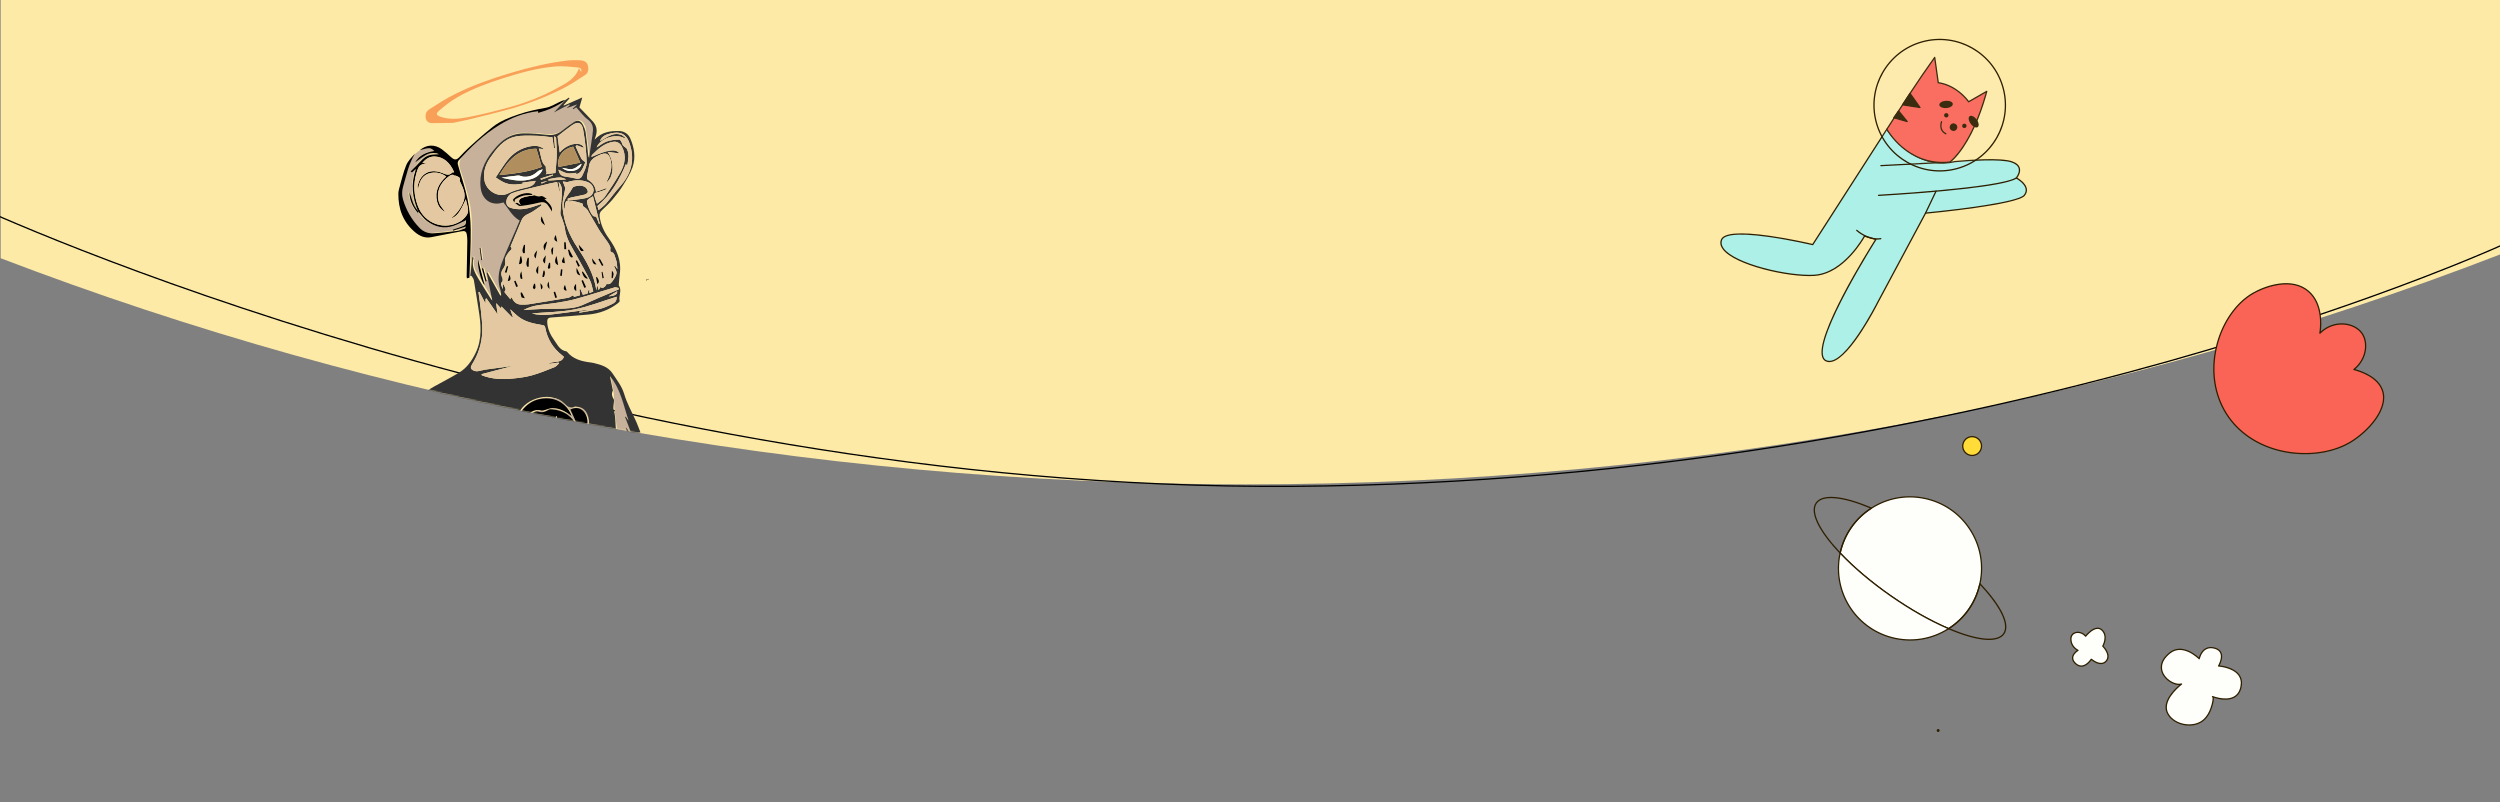 <svg width="1920" height="616" viewBox="0 0 1920 616" fill="none" xmlns="http://www.w3.org/2000/svg">
<rect x="0" y="0" width="1920" height="616" fill="#808080" stroke="none"/>
<path d="M0.5 0V198.32C292.233 309.911 615.836 372 956.5 372C1300.09 372 1626.32 308.841 1920 195.437V0H0.5Z" fill="#FDEAA7"/>
<path d="M-19 158C-19 158 450 377 993 373.5C1536 370 1931 184 1931 184" stroke="black"/>
<path d="M1730.12 225.389C1739.43 219.952 1759.99 212.572 1772.97 223.8C1785.18 234.374 1782.02 253.974 1781.69 255.895C1792.05 245.415 1807.96 247.424 1813.97 255.95C1819.14 263.292 1817.42 276.101 1807.81 283.77C1811.78 284.788 1825.87 288.849 1829.69 299.714C1834.92 314.596 1817.42 332.372 1804.75 339.821C1777.58 355.793 1728.04 350.481 1708.26 315.068C1690.34 282.99 1704.67 240.233 1730.12 225.389Z" fill="#FA6456"/>
<path d="M1761.77 348.455C1757.41 348.004 1753.06 347.206 1748.81 346.052C1730.71 341.139 1716.15 330.221 1707.82 315.31C1699.38 300.194 1697.47 281.842 1702.45 263.634C1707.06 246.74 1717.31 232.282 1729.86 224.959C1739.89 219.109 1760.33 212.2 1773.29 223.424C1784.17 232.844 1783.07 249.297 1782.39 254.534C1787.37 250.052 1793.86 247.812 1800.41 248.356C1806.27 248.842 1811.49 251.576 1814.38 255.664C1819.37 262.747 1818.27 275.451 1808.87 283.538C1814.76 285.17 1826.67 289.624 1830.16 299.55C1835.37 314.362 1818.58 332.267 1805 340.25C1793.18 347.2 1777.42 350.073 1761.77 348.455ZM1730.37 225.819C1718.03 233.013 1707.95 247.248 1703.4 263.897C1698.5 281.852 1700.38 299.939 1708.69 314.825C1716.89 329.5 1731.23 340.25 1749.07 345.091C1768.37 350.328 1789.61 348.145 1804.5 339.391C1811.62 335.204 1818.74 328.799 1823.53 322.26C1827.71 316.558 1832.09 308.047 1829.22 299.878C1825.7 289.847 1812.99 285.608 1807.69 284.252C1807.5 284.204 1807.36 284.059 1807.32 283.873C1807.28 283.689 1807.35 283.498 1807.5 283.381C1817.15 275.686 1818.42 263.133 1813.56 256.236C1810.85 252.386 1805.89 249.806 1800.33 249.347C1793.59 248.787 1786.93 251.302 1782.04 256.244C1781.89 256.4 1781.65 256.437 1781.46 256.336C1781.26 256.237 1781.16 256.023 1781.2 255.808C1781.57 253.656 1784.55 234.483 1772.64 224.175C1767.03 219.324 1759.5 217.527 1750.24 218.838C1740.55 220.208 1732.58 224.527 1730.37 225.819Z" fill="#2E1E00"/>
<path d="M1413.22 424.738C1423.28 435.382 1436.65 446.836 1452.17 457.656C1467.69 468.476 1483.07 477.053 1496.54 482.798C1508.38 475.211 1517.3 463.117 1520.55 448.346C1520.61 448.071 1520.67 447.793 1520.73 447.509C1526.79 417.775 1507.59 388.755 1477.86 382.697C1463.27 379.725 1448.85 382.83 1437.24 390.283C1425.4 397.863 1416.46 409.966 1413.22 424.738Z" fill="#FEFFFA"/>
<path d="M1412.8 424.988C1412.81 425.02 1412.84 425.051 1412.86 425.079C1423.32 436.15 1436.81 447.556 1451.89 458.064C1466.95 468.561 1482.32 477.273 1496.35 483.255C1496.5 483.32 1496.67 483.305 1496.81 483.216C1509.26 475.233 1517.86 462.888 1521.03 448.452C1521.1 448.181 1521.16 447.897 1521.22 447.609C1524.17 433.097 1521.3 418.305 1513.13 405.95C1504.96 393.596 1492.47 385.165 1477.96 382.209C1463.74 379.31 1449.18 382.029 1436.97 389.863C1424.51 397.842 1415.91 410.189 1412.74 424.631C1412.71 424.754 1412.73 424.881 1412.8 424.988ZM1496.5 482.236C1482.6 476.282 1467.37 467.645 1452.46 457.247C1437.52 446.839 1424.15 435.55 1413.77 424.587C1416.92 410.515 1425.34 398.488 1437.5 390.701C1449.5 383.007 1463.79 380.338 1477.76 383.183C1492.01 386.087 1504.28 394.366 1512.3 406.498C1520.32 418.631 1523.14 433.158 1520.24 447.41C1520.18 447.687 1520.13 447.959 1520.06 448.229C1516.97 462.329 1508.6 474.392 1496.5 482.236Z" fill="#2E1E00"/>
<path d="M1413.04 425.569C1406.99 455.309 1426.18 484.324 1455.92 490.383C1470.51 493.357 1484.92 490.25 1496.54 482.797C1483.07 477.052 1467.69 468.475 1452.17 457.655C1436.65 446.835 1423.28 435.382 1413.22 424.737C1413.16 425.013 1413.1 425.291 1413.04 425.569Z" fill="#FEFFFA"/>
<path d="M1418.9 464.321C1419.45 465.271 1420.03 466.207 1420.64 467.131C1428.81 479.482 1441.31 487.914 1455.82 490.871C1470.04 493.769 1484.6 491.05 1496.81 483.216C1496.97 483.116 1497.05 482.94 1497.04 482.756C1497.02 482.572 1496.91 482.412 1496.74 482.34C1482.77 476.383 1467.46 467.707 1452.46 457.247C1437.44 446.778 1424 435.418 1413.59 424.396C1413.46 424.263 1413.27 424.21 1413.1 424.257C1412.92 424.304 1412.78 424.444 1412.74 424.621C1412.67 424.898 1412.62 425.178 1412.56 425.457L1412.56 425.47C1409.82 438.898 1412.07 452.569 1418.9 464.321ZM1495.48 482.881C1483.65 490.187 1469.68 492.678 1456.02 489.896C1426.63 483.908 1407.58 455.151 1413.51 425.764C1423.87 436.62 1437.12 447.773 1451.89 458.064C1466.64 468.344 1481.69 476.911 1495.48 482.881ZM1413.04 425.569L1413.04 425.564L1413.04 425.569Z" fill="#2E1E00"/>
<path d="M1496.11 483.047C1496.17 483.138 1496.25 483.212 1496.35 483.256C1518.67 492.779 1534.33 494.145 1539.3 487.004C1544.28 479.864 1537.58 465.65 1520.91 448.004C1520.78 447.871 1520.59 447.817 1520.41 447.867C1520.24 447.916 1520.1 448.06 1520.06 448.239C1516.95 462.415 1508.5 474.539 1496.27 482.379C1496.12 482.478 1496.03 482.655 1496.05 482.839C1496.05 482.914 1496.08 482.985 1496.11 483.047ZM1535.28 468.062C1539.97 476.137 1541.18 482.565 1538.49 486.435C1533.94 492.967 1518.68 491.563 1497.6 482.703C1509.36 474.883 1517.57 463.105 1520.82 449.367C1527.19 456.177 1532.05 462.51 1535.28 468.062Z" fill="#2E1E00"/>
<path d="M1397.58 405.489C1400.95 411.288 1406.08 417.899 1412.86 425.079C1412.99 425.214 1413.18 425.267 1413.36 425.217C1413.54 425.168 1413.67 425.024 1413.71 424.844C1416.82 410.662 1425.27 398.536 1437.5 390.701C1437.66 390.602 1437.75 390.425 1437.73 390.241C1437.72 390.057 1437.6 389.897 1437.43 389.825C1415.11 380.303 1399.45 378.936 1394.47 386.075C1391.52 390.31 1392.67 397.035 1397.58 405.489ZM1412.95 423.715C1397.33 407 1390.73 393.173 1395.29 386.643C1399.84 380.113 1415.1 381.517 1436.18 390.375C1424.41 398.193 1416.2 409.972 1412.95 423.715Z" fill="#2E1E00"/>
<path d="M1510.96 336.319C1507.51 338.324 1506.34 342.748 1508.34 346.201C1510.35 349.654 1514.77 350.828 1518.22 348.823C1521.68 346.818 1522.85 342.393 1520.85 338.94C1518.84 335.488 1514.42 334.314 1510.96 336.319Z" fill="#FFDC38"/>
<path d="M1507.91 346.451C1510.05 350.135 1514.79 351.392 1518.47 349.253C1522.16 347.113 1523.41 342.375 1521.28 338.691C1519.14 335.006 1514.4 333.749 1510.71 335.888C1507.03 338.028 1505.77 342.766 1507.91 346.451ZM1520.41 339.19C1522.28 342.4 1521.18 346.528 1517.97 348.392C1514.76 350.256 1510.64 349.161 1508.77 345.951C1506.91 342.741 1508 338.613 1511.21 336.749C1514.42 334.885 1518.55 335.98 1520.41 339.19Z" fill="#2E1E00"/>
<path d="M1614.96 496.227C1614.96 496.227 1621.8 502.84 1617.54 507.723C1613.28 512.606 1606.12 506.292 1606.12 506.292C1606.12 506.292 1600.44 515.367 1594.16 509.744C1587.89 504.121 1595.9 499.47 1595.9 499.47C1595.9 499.47 1590.47 496.965 1590.42 490.86C1590.36 484.754 1598.1 483.991 1601.75 488.612C1601.75 488.612 1609.19 479.016 1614.29 483.873C1619.4 488.73 1614.96 496.227 1614.96 496.227Z" fill="#FEFFFA"/>
<path d="M1592.02 507.964C1592.45 508.696 1593.05 509.414 1593.83 510.114C1595.54 511.648 1597.38 512.289 1599.29 512.019C1602.72 511.535 1605.34 508.262 1606.22 507.023C1607.39 507.942 1610.68 510.271 1613.94 510.059C1615.5 509.958 1616.84 509.281 1617.92 508.05C1621.93 503.456 1616.82 497.481 1615.57 496.142C1616.37 494.583 1619.33 487.981 1614.64 483.512C1613.47 482.405 1612.1 481.903 1610.57 482.019C1606.72 482.31 1602.94 486.415 1601.74 487.836C1599.61 485.519 1596.24 484.539 1593.49 485.504C1591.2 486.312 1589.9 488.265 1589.92 490.864C1589.97 495.87 1593.39 498.547 1594.94 499.508C1593.77 500.348 1591.56 502.262 1591.29 504.817C1591.18 505.887 1591.43 506.939 1592.02 507.964ZM1617.1 499.831C1618.38 502.037 1619.27 504.981 1617.17 507.395C1616.27 508.42 1615.16 508.983 1613.87 509.067C1610.32 509.297 1606.49 505.953 1606.45 505.919C1606.34 505.822 1606.19 505.779 1606.05 505.8C1605.9 505.82 1605.78 505.904 1605.7 506.028C1605.67 506.072 1602.84 510.515 1599.15 511.034C1597.54 511.26 1595.98 510.701 1594.5 509.373C1592.87 507.919 1592.13 506.421 1592.28 504.922C1592.58 502.014 1596.12 499.921 1596.15 499.9C1596.31 499.806 1596.41 499.631 1596.4 499.447C1596.39 499.262 1596.28 499.097 1596.11 499.018C1595.9 498.92 1590.97 496.56 1590.92 490.855C1590.9 488.708 1591.96 487.1 1593.83 486.442C1596 485.678 1599.28 486.284 1601.36 488.92C1601.45 489.04 1601.6 489.11 1601.75 489.11C1601.91 489.109 1602.05 489.038 1602.14 488.917C1602.19 488.861 1606.53 483.322 1610.64 483.011C1611.9 482.916 1612.98 483.316 1613.95 484.233C1618.7 488.755 1614.57 495.902 1614.53 495.973C1614.41 496.172 1614.45 496.425 1614.61 496.585C1614.64 496.613 1616.01 497.955 1617.1 499.831Z" fill="#2E1E00"/>
<path d="M1489.08 562.007C1488.53 562.324 1487.83 562.139 1487.52 561.593C1487.2 561.047 1487.39 560.347 1487.93 560.03C1488.48 559.713 1489.18 559.898 1489.49 560.444C1489.81 560.99 1489.63 561.69 1489.08 562.007Z" fill="#2E1E00"/>
<path d="M1554.67 150.017C1548.94 157.102 1478.82 163.675 1478.82 163.675L1441.88 232.664C1441.88 232.664 1417.82 280.466 1403.63 277.498C1383.62 273.316 1440.69 183.852 1440.69 183.852L1431.94 181.326C1431.94 181.326 1416.75 209.918 1393.48 211.445C1370.23 212.976 1316.6 199.381 1322.09 184.3C1326.48 172.221 1392.16 187.853 1392.16 187.853L1449.08 99.278C1456.71 109.827 1475.28 130.215 1501.48 124.1L1501.49 124.098C1511.3 123.226 1536.6 121.353 1545.13 124.338C1555.81 128.067 1548.57 136.671 1548.57 136.671C1548.57 136.671 1560.4 142.938 1554.67 150.017Z" fill="#ADF0E7"/>
<path d="M1407.15 277.807C1405.89 278.152 1404.68 278.226 1403.52 277.984C1401.66 277.594 1400.33 276.501 1399.59 274.733C1392.97 258.997 1435.23 191.553 1439.92 184.146L1432.18 181.914C1430.49 184.905 1418.12 205.847 1399.62 210.907C1397.65 211.446 1395.62 211.803 1393.52 211.941C1373.78 213.24 1332.34 203.807 1323.08 191.47C1321.23 189.011 1320.74 186.542 1321.62 184.13C1323.53 178.868 1336.06 177.834 1358.84 181.053C1374.3 183.238 1389.48 186.715 1391.93 187.287L1448.66 99.008C1448.75 98.87 1448.9 98.784 1449.06 98.779C1449.23 98.775 1449.38 98.852 1449.48 98.985C1453.38 104.37 1459.86 111.957 1468.59 117.518C1479.07 124.195 1490.1 126.246 1501.37 123.614C1501.39 123.609 1501.42 123.604 1501.44 123.602C1511.77 122.684 1536.73 120.87 1545.3 123.868C1548.62 125.028 1550.63 126.782 1551.26 129.081C1552.11 132.204 1550.16 135.35 1549.31 136.52C1550.92 137.467 1555.76 140.623 1556.61 144.774C1557 146.703 1556.48 148.572 1555.06 150.33C1549.39 157.346 1484.55 163.631 1479.13 164.145L1442.32 232.899C1441.42 234.696 1421.54 273.869 1407.15 277.807ZM1431.81 180.846C1431.89 180.822 1431.98 180.822 1432.07 180.848L1440.83 183.374C1440.98 183.418 1441.1 183.53 1441.16 183.677C1441.22 183.823 1441.2 183.987 1441.11 184.12C1440.64 184.862 1393.85 258.522 1400.51 274.348C1401.13 275.815 1402.18 276.687 1403.73 277.011C1417.39 279.864 1441.2 232.915 1441.44 232.44L1478.38 163.44C1478.46 163.293 1478.61 163.196 1478.77 163.18C1502.95 160.914 1549.86 155.181 1554.29 149.705C1555.51 148.19 1555.96 146.599 1555.63 144.976C1554.73 140.549 1548.4 137.144 1548.34 137.111C1548.2 137.04 1548.11 136.914 1548.08 136.766C1548.05 136.619 1548.09 136.466 1548.19 136.351C1548.22 136.315 1551.22 132.69 1550.3 129.341C1549.76 127.378 1547.96 125.853 1544.97 124.808C1536.59 121.877 1511.85 123.677 1501.56 124.591C1490.02 127.272 1478.75 125.173 1468.05 118.358C1459.5 112.912 1453.09 105.567 1449.1 100.157L1392.58 188.121C1392.47 188.3 1392.25 188.385 1392.05 188.337C1391.88 188.298 1375.45 184.406 1358.7 182.038C1330.98 178.122 1323.74 181.199 1322.55 184.471C1321.8 186.546 1322.24 188.701 1323.87 190.873C1327.9 196.23 1339.11 201.685 1354.64 205.839C1368.61 209.575 1383.85 211.581 1393.45 210.949C1416.17 209.457 1431.35 181.376 1431.5 181.092C1431.56 180.968 1431.68 180.881 1431.81 180.846Z" fill="#2E1E00"/>
<path d="M1497.66 124.955C1497.63 124.964 1497.59 124.97 1497.56 124.972L1444.57 127.695C1444.3 127.71 1444.06 127.499 1444.05 127.224C1444.03 126.95 1444.24 126.717 1444.52 126.702L1497.5 123.978C1497.78 123.964 1498.01 124.175 1498.03 124.45C1498.04 124.687 1497.88 124.895 1497.66 124.955Z" fill="#2E1E00"/>
<path d="M1542.22 139.663C1533 142.183 1515.88 144.613 1491.08 146.915C1466.43 149.202 1442.98 150.505 1442.75 150.517C1442.48 150.533 1442.24 150.322 1442.23 150.048C1442.21 149.774 1442.42 149.539 1442.7 149.524C1443.63 149.473 1536.26 144.285 1548.29 136.255C1548.52 136.101 1548.83 136.164 1548.98 136.393C1549.14 136.622 1549.07 136.93 1548.85 137.083C1547.54 137.952 1545.33 138.813 1542.22 139.663Z" fill="#2E1E00"/>
<path d="M1478.94 164.157C1478.83 164.187 1478.71 164.179 1478.6 164.126C1478.35 164.007 1478.25 163.71 1478.37 163.462L1486.43 146.583C1486.54 146.335 1486.84 146.23 1487.09 146.349C1487.34 146.467 1487.44 146.764 1487.32 147.012L1479.26 163.891C1479.2 164.027 1479.08 164.12 1478.94 164.157Z" fill="#2E1E00"/>
<path d="M1444.56 183.767C1444.54 183.771 1444.53 183.775 1444.51 183.778C1439.42 184.679 1434.56 182.861 1431.37 181.177C1427.94 179.362 1425.73 177.364 1425.63 177.28C1425.43 177.095 1425.42 176.781 1425.6 176.577C1425.79 176.374 1426.1 176.359 1426.3 176.544C1426.39 176.624 1435.11 184.432 1444.34 182.798C1444.61 182.75 1444.87 182.931 1444.92 183.201C1444.96 183.456 1444.8 183.7 1444.56 183.767Z" fill="#2E1E00"/>
<path d="M1497.53 124.474C1497.53 124.474 1514.27 112.711 1525.82 70.171L1511.91 78.158C1511.91 78.158 1503.66 65.78 1488.59 63.504L1485.85 44.079C1472.92 62.059 1461.04 80.655 1449.08 99.278C1449.08 99.278 1465.01 128.177 1497.53 124.474Z" fill="#FA6456"/>
<path d="M1497.66 124.953C1497.64 124.96 1497.61 124.964 1497.59 124.968C1480.61 126.901 1468.21 119.877 1460.79 113.645C1452.76 106.901 1448.68 99.59 1448.64 99.517C1448.55 99.357 1448.56 99.162 1448.66 99.008L1450.17 96.657C1461.42 79.138 1473.06 61.022 1485.45 43.788C1485.56 43.623 1485.77 43.547 1485.97 43.595C1486.17 43.644 1486.31 43.808 1486.34 44.009L1489.03 63.069C1502.42 65.253 1510.5 75.402 1512.05 77.502L1525.57 69.739C1525.75 69.638 1525.96 69.653 1526.12 69.776C1526.28 69.899 1526.35 70.106 1526.3 70.301C1523 82.467 1517.1 99.847 1507.75 113.555C1502.14 121.793 1497.99 124.758 1497.82 124.88C1497.77 124.913 1497.72 124.938 1497.66 124.953ZM1449.66 99.291C1450.45 100.626 1454.4 106.985 1461.46 112.906C1468.7 118.985 1480.8 125.833 1497.34 123.994C1498.71 122.945 1514.13 110.438 1525.02 71.203L1512.15 78.589C1511.93 78.72 1511.64 78.652 1511.49 78.434C1511.41 78.312 1503.18 66.211 1488.51 63.996C1488.29 63.963 1488.12 63.791 1488.09 63.573L1485.53 45.378C1473.43 62.288 1462.03 80.028 1451 97.195L1449.66 99.291Z" fill="#2E1E00"/>
<path d="M1466.9 71.748L1474.51 82.538L1461.18 80.494L1466.9 71.748Z" fill="#2E1E00"/>
<path d="M1474.64 83.018C1474.58 83.036 1474.51 83.041 1474.44 83.03L1461.1 80.986C1460.94 80.961 1460.79 80.852 1460.73 80.698C1460.66 80.543 1460.67 80.364 1460.76 80.222L1466.48 71.476C1466.57 71.338 1466.72 71.254 1466.89 71.25C1467.05 71.248 1467.21 71.326 1467.3 71.461L1474.92 82.251C1475.03 82.414 1475.04 82.63 1474.94 82.8C1474.87 82.909 1474.76 82.986 1474.64 83.018ZM1462.02 80.12L1473.43 81.869L1466.91 72.633L1462.02 80.12Z" fill="#2E1E00"/>
<path d="M1458.13 85.21L1464.68 93.309L1454.41 90.422L1458.13 85.21Z" fill="#2E1E00"/>
<path d="M1464.81 93.789C1464.73 93.812 1464.64 93.813 1464.55 93.788L1454.28 90.901C1454.12 90.857 1454 90.74 1453.94 90.588C1453.89 90.435 1453.91 90.266 1454.01 90.134L1457.72 84.921C1457.81 84.795 1457.95 84.718 1458.11 84.713C1458.27 84.708 1458.41 84.776 1458.51 84.897L1465.07 92.996C1465.21 93.164 1465.22 93.401 1465.1 93.582C1465.03 93.686 1464.93 93.758 1464.81 93.789ZM1455.23 90.135L1463.31 92.407L1458.15 86.032L1455.23 90.135Z" fill="#2E1E00"/>
<path d="M1494.59 103.214C1494.47 103.244 1494.35 103.236 1494.24 103.18C1488.02 100.129 1490.63 93.35 1490.66 93.281C1490.76 93.027 1491.05 92.903 1491.31 93.003C1491.56 93.105 1491.69 93.394 1491.59 93.649C1491.49 93.893 1489.29 99.644 1494.67 102.287C1494.92 102.408 1495.02 102.706 1494.9 102.953C1494.84 103.086 1494.72 103.177 1494.59 103.214Z" fill="#2E1E00"/>
<path d="M1503.11 96.894C1503.53 98.453 1502.61 100.063 1501.05 100.489C1499.49 100.916 1497.88 99.997 1497.46 98.438C1497.03 96.878 1497.95 95.269 1499.51 94.842C1501.07 94.416 1502.68 95.334 1503.11 96.894Z" fill="#2E1E00"/>
<path d="M1496.39 88.098C1496.63 89 1496.1 89.931 1495.2 90.177C1494.3 90.424 1493.37 89.893 1493.12 88.991C1492.87 88.089 1493.4 87.158 1494.31 86.911C1495.21 86.664 1496.14 87.195 1496.39 88.098Z" fill="#2E1E00"/>
<path d="M1510.26 96.218C1510.5 97.121 1509.97 98.052 1509.07 98.298C1508.17 98.545 1507.24 98.014 1506.99 97.112C1506.74 96.209 1507.27 95.278 1508.18 95.032C1509.08 94.785 1510.01 95.316 1510.26 96.218Z" fill="#2E1E00"/>
<path d="M1499.77 79.819C1499.88 81.365 1497.65 82.785 1494.78 82.989C1491.91 83.194 1489.5 82.106 1489.39 80.559C1489.28 79.013 1491.52 77.593 1494.38 77.389C1497.25 77.184 1499.66 78.272 1499.77 79.819Z" fill="#2E1E00"/>
<path d="M1512.67 89.254C1511.43 90.181 1511.82 92.801 1513.54 95.105C1515.26 97.409 1517.66 98.526 1518.9 97.599C1520.14 96.672 1519.76 94.052 1518.04 91.748C1516.32 89.444 1513.92 88.327 1512.67 89.254Z" fill="#2E1E00"/>
<g opacity="0.4">
<g opacity="0.4">
<path opacity="0.4" d="M1538.38 67.466C1545.73 94.353 1529.89 122.11 1503.01 129.461C1476.12 136.812 1448.36 120.975 1441.01 94.087C1433.66 67.2 1449.5 39.443 1476.38 32.092C1503.27 24.741 1531.03 40.578 1538.38 67.466Z" fill="#FEFFFA"/>
<path opacity="0.4" d="M1503.14 129.941C1476.03 137.353 1447.94 121.328 1440.53 94.218C1433.12 67.109 1449.14 39.024 1476.25 31.612C1503.36 24.2 1531.45 40.225 1538.86 67.334C1546.27 94.444 1530.25 122.529 1503.14 129.941ZM1476.52 32.572C1449.94 39.839 1434.22 67.376 1441.49 93.956C1448.76 120.536 1476.29 136.248 1502.87 128.981C1529.45 121.714 1545.17 94.177 1537.9 67.597C1530.63 41.017 1503.1 25.305 1476.52 32.572Z" fill="#2E1E00"/>
</g>
</g>
<path d="M1503.14 129.941C1476.03 137.353 1447.94 121.328 1440.53 94.218C1433.12 67.109 1449.14 39.024 1476.25 31.612C1503.36 24.2 1531.45 40.225 1538.86 67.334C1546.27 94.444 1530.25 122.529 1503.14 129.941ZM1476.52 32.572C1449.94 39.839 1434.22 67.376 1441.49 93.956C1448.76 120.536 1476.29 136.248 1502.87 128.981C1529.45 121.714 1545.17 94.177 1537.9 67.597C1530.63 41.017 1503.1 25.305 1476.52 32.572Z" fill="#2E1E00"/>
<path d="M1688.98 505.87C1688.98 505.87 1676.6 493.14 1666.31 501.505C1650.62 514.251 1667.86 527.708 1675.4 525.345C1669.18 530.292 1660.07 539.925 1665.09 548.478C1670.4 557.519 1685.72 559.766 1693.07 552.349C1695.41 549.997 1697.02 547.044 1698.11 543.938C1698.48 542.894 1700.81 535.634 1699.21 534.991C1699.21 534.991 1717.96 542.543 1721.08 527.599C1724.2 512.655 1703.89 511.453 1703.89 511.453C1703.89 511.453 1710.3 500.891 1701.47 497.958C1691.29 494.574 1688.98 505.87 1688.98 505.87Z" fill="#FEFFFA"/>
<path d="M1679.06 557.178C1678.9 557.161 1678.74 557.142 1678.58 557.123C1672.5 556.358 1667.3 553.22 1664.66 548.73C1662.35 544.784 1662.66 540.267 1665.6 535.305C1667.86 531.5 1671.24 528.215 1673.68 526.122C1669.19 526.258 1663.42 522.734 1660.85 517.939C1659.08 514.654 1657.4 508.099 1665.99 501.119C1675.18 493.651 1686.02 502.481 1688.71 504.93C1689.2 503.3 1690.58 499.729 1693.73 497.912C1695.95 496.625 1698.61 496.482 1701.63 497.485C1703.96 498.261 1705.5 499.623 1706.21 501.532C1707.5 505.042 1705.57 509.364 1704.7 511.024C1707.3 511.298 1715.63 512.571 1719.69 517.878C1721.74 520.559 1722.37 523.863 1721.57 527.7C1720.76 531.556 1718.87 534.306 1715.94 535.874C1710.49 538.787 1703.07 536.822 1700.21 535.876C1700.56 538.277 1698.98 542.97 1698.58 544.103C1697.36 547.594 1695.62 550.486 1693.43 552.699C1690.05 556.104 1684.71 557.762 1679.06 557.178ZM1675.45 524.851C1675.62 524.867 1675.76 524.962 1675.84 525.112C1675.96 525.324 1675.9 525.586 1675.71 525.735C1671.97 528.71 1660.18 539.124 1665.52 548.226C1668 552.452 1672.93 555.409 1678.7 556.135C1684.22 556.829 1689.46 555.283 1692.72 551.999C1694.81 549.892 1696.47 547.124 1697.64 543.773C1699.12 539.588 1699.64 535.703 1699.03 535.454C1699.03 535.453 1699.03 535.453 1699.03 535.453C1698.77 535.35 1698.65 535.061 1698.75 534.806C1698.86 534.551 1699.15 534.426 1699.4 534.53L1699.4 534.53C1699.52 534.58 1709.16 538.375 1715.47 534.996C1718.13 533.573 1719.85 531.05 1720.59 527.497C1721.33 523.957 1720.76 520.926 1718.9 518.486C1714.43 512.646 1703.97 511.959 1703.86 511.95C1703.69 511.942 1703.53 511.84 1703.45 511.685C1703.37 511.531 1703.38 511.345 1703.47 511.196C1703.5 511.142 1706.71 505.771 1705.27 501.874C1704.68 500.264 1703.35 499.105 1701.31 498.43C1698.58 497.52 1696.19 497.636 1694.22 498.774C1690.54 500.903 1689.48 505.92 1689.47 505.97C1689.43 506.151 1689.3 506.296 1689.12 506.348C1688.94 506.4 1688.75 506.349 1688.62 506.218C1688.5 506.094 1676.44 493.914 1666.62 501.892C1658.59 508.421 1660.1 514.454 1661.72 517.469C1664.69 522.989 1671.55 526.032 1675.26 524.871C1675.32 524.849 1675.39 524.844 1675.45 524.851Z" fill="#2E1E00"/>
<mask id="mask0_2592:24917" style="mask-type:alpha" maskUnits="userSpaceOnUse" x="0" y="0" width="1920" height="372">
<path d="M0.5 0V198.32C292.233 309.911 615.836 372 956.5 372C1300.09 372 1626.32 308.841 1920 195.437V0H0.5Z" fill="#FDEAA7"/>
</mask>
<g mask="url(#mask0_2592:24917)">
<path fill-rule="evenodd" clip-rule="evenodd" d="M434.448 76.966C431.651 79.807 428.892 82.61 425.722 85.832C430.166 83.51 433.959 81.529 437.753 79.549C437.87 79.732 437.985 79.916 438.103 80.101C437.578 80.696 437.054 81.292 436.192 82.269C438.851 81.307 441.007 80.526 443.804 79.514C442.481 80.9 441.607 81.817 440.733 82.733C440.868 82.882 441.005 83.03 441.141 83.179C441.844 82.731 442.547 82.283 443.131 81.912C447.207 85.992 451.245 89.923 455.112 94.014C455.805 94.746 456.155 96.185 456.045 97.233C455.176 105.501 454.157 113.754 453.129 122.481C452.027 114.184 451.063 106.467 449.926 98.775C449.711 97.322 448.967 95.864 448.169 94.598C446.706 92.279 444.215 91.6 441.871 93.005C439.347 94.519 436.808 96.131 434.648 98.108C429.645 102.681 423.96 103.681 417.42 102.758C412.387 102.047 407.236 102.019 402.133 101.966C396.261 101.906 390.93 103.843 386.552 107.736C377.815 115.5 370.946 124.491 370.062 136.682C369.815 140.091 370.119 143.738 371.1 146.995C373.193 153.948 378.824 156.768 385.893 155.042C386.494 154.895 387.091 154.731 387.289 154.68C391.164 159.22 393.893 164.372 398.731 167.787C399.215 168.128 399.568 169.355 399.338 169.9C395.638 178.661 391.76 187.346 388.091 196.12C386.825 199.148 385.979 202.355 385.015 205.502C383.28 211.165 383.723 216.813 385.197 222.456C385.467 223.488 385.499 224.581 385.641 225.646C385.398 225.763 385.155 225.88 384.911 225.997C381.699 220.274 378.487 214.552 375.275 208.83C375.061 208.884 374.847 208.94 374.632 208.996C375.996 215.827 377.359 222.656 378.834 230.051C378.136 229.079 377.675 228.528 377.309 227.919C373.431 221.472 369.495 215.057 365.75 208.533C364.794 206.866 364.14 204.881 363.923 202.976C363.709 201.089 364.223 199.118 364.418 197.186C364.135 197.146 363.851 197.107 363.569 197.069C363.011 201.858 362.453 206.644 361.895 211.433C361.695 211.416 361.493 211.4 361.292 211.382C361.551 203.772 361.732 196.161 362.083 188.557C362.613 177.058 363.03 165.544 360.372 154.25C358.544 146.49 356.523 138.729 353.859 131.23C351.939 125.824 352.694 122.234 356.898 118.071C367.294 107.776 378.064 98.138 391.213 91.447C397.772 88.11 404.692 85.377 411.955 85.292C416.14 85.242 419.749 84.221 423.325 82.8C427.13 81.286 430.629 79.009 434.448 76.966ZM368.126 199.728C368.205 206.28 369.734 212.505 372.939 218.262C371.335 212.083 369.73 205.906 368.126 199.728ZM369.844 190.099C369.64 190.124 369.437 190.149 369.234 190.173C369.618 193.066 370.002 195.957 370.386 198.848C370.589 198.821 370.791 198.793 370.994 198.766C370.611 195.877 370.227 192.988 369.844 190.099ZM373.549 215.23C373.854 215.147 374.158 215.063 374.463 214.979C373.604 211.82 372.745 208.661 371.888 205.501C371.568 205.59 371.25 205.676 370.932 205.764C371.804 208.919 372.677 212.074 373.549 215.23Z" fill="#C7B19A"/>
<path fill-rule="evenodd" clip-rule="evenodd" d="M474.601 334.989C473.814 329.057 473.069 323.136 472.23 317.225C471.409 311.446 471.926 305.638 471.146 299.954C470.468 296.543 469.79 293.135 469.113 289.724C477.416 299.511 479.502 311.871 483.396 323.503C482.729 322.536 482.061 321.568 481.393 320.602C481.191 320.694 480.991 320.788 480.789 320.88C482.245 324.716 483.701 328.552 485.157 332.388C484.889 332.499 484.621 332.609 484.353 332.72C483.494 331.457 482.635 330.193 481.777 328.929C481.589 329.026 481.403 329.123 481.215 329.22C481.813 330.801 482.413 332.382 482.981 333.878L474.601 334.989ZM399.981 344.86C400.018 344.632 400.057 344.402 400.093 344.173C399.523 344.015 398.932 343.672 398.383 343.727C391.74 344.407 385.888 340.743 384.935 335.245C383.805 328.738 387.866 322.005 394.252 320.628C397.01 320.033 398.493 318.67 399.899 316.458C405.468 307.701 413.857 304.74 423.783 305.502C429.084 305.908 433.102 308.943 436.733 312.609C437.321 313.204 438.585 313.639 439.368 313.451C446.091 311.823 450.553 314.186 452.55 320.613C454.42 326.636 451.828 332.321 445.695 334.089C442.591 334.983 442.273 336.581 442.529 339.249L399.981 344.86ZM306.955 357.255C309.524 356.917 312.104 356.638 314.686 356.419C316.823 356.237 318.148 355.398 318.48 353.072C318.833 350.615 319.498 348.201 319.506 345.448C317.325 348.071 315.144 350.694 312.56 353.803C313.137 349.274 313.64 345.334 314.143 341.394C313.977 341.341 313.811 341.289 313.645 341.236C312.972 343.094 312.3 344.952 311.627 346.81C311.413 346.755 311.199 346.701 310.985 346.646C312.474 340.303 313.964 333.96 315.451 327.624C314.767 328.347 313.997 329.161 312.887 330.335C314.779 323.181 316.986 316.682 321.255 311.036C322.593 309.267 324.371 309.406 326.102 309.727C330.277 310.501 333.731 312.655 335.783 316.365C338.031 320.427 339.926 324.695 341.789 328.955C343.615 333.125 345.382 337.34 346.849 341.646C347.943 344.858 348.519 348.249 349.332 351.584L306.955 357.255ZM413.744 343.239C413.273 342.438 413.003 342.011 412.761 341.565C411.39 339.038 412.176 336.711 414.952 336.674C419.909 336.609 424.556 335.888 429.147 333.907C431.217 333.014 433.251 334.841 433.015 337.028C432.835 338.685 433.378 339.969 434.715 340.138C436.169 340.32 438.348 340.14 439.147 339.207C443.878 333.676 444.479 325.879 438.795 320.881C435.268 317.779 431.098 315.947 426.527 315.105C423.89 314.62 421.376 315.021 419.205 316.908C418.707 317.339 417.687 317.276 416.912 317.261C414.994 317.222 412.792 316.42 411.213 317.103C406.56 319.112 402.539 322.181 399.73 326.536C396.776 331.115 396.799 337.704 399.921 341.773C400.834 342.963 402.388 344.422 403.656 344.429C406.904 344.446 410.156 343.715 413.744 343.239ZM397.997 327.058C400.673 322.536 404.531 319.545 408.755 316.903C411.305 315.31 413.856 314.899 416.709 315.887C417.333 316.103 418.344 316.066 418.824 315.692C421.658 313.488 424.867 313.17 428.024 314.269C432.034 315.664 435.873 317.559 439.351 319.053C436.49 310.061 426.309 304.882 415.008 307.257C405.066 309.343 397.037 318.557 397.997 327.058ZM398.611 342.473C395.003 335.491 396.851 328.411 396.873 321.327C392.382 321.829 388.782 323.482 387.147 328.073C385.764 331.956 385.068 335.857 388.23 339.164C390.96 342.021 394.443 343.092 398.611 342.473ZM438.908 314.979C441.192 321.027 445.151 326.359 443.647 333.498C447.44 332.503 450.286 330.827 451.418 327.274C452.763 323.045 451.52 319.21 448.524 316.139C445.792 313.34 442.381 313.776 438.908 314.979ZM322.678 354.678C326.493 354.935 330.045 348.635 329.238 343.43C324.812 345.942 323.548 350.022 322.678 354.678ZM417.774 343.213C419.099 341.685 420.425 340.158 421.749 338.631C420.2 338.259 418.651 337.875 417.096 337.525C416.848 337.469 416.565 337.555 416.299 337.592C414.882 337.788 413.237 337.831 413.296 339.831C413.345 341.507 415.497 342.983 417.774 343.213ZM428.51 340.804C429.775 339.736 430.933 339.063 431.608 338.063C431.97 337.527 431.669 335.78 431.368 335.7C430.18 335.384 428.875 335.502 427.614 335.48C427.445 335.477 427.246 335.546 427.11 335.647C425.862 336.6 424.626 337.566 423.386 338.53C425.009 339.252 426.631 339.972 428.51 340.804Z" fill="#C7B19A"/>
<path fill-rule="evenodd" clip-rule="evenodd" d="M321.057 162.665C324.302 168.118 328.966 171.835 335.078 173.454C343.328 175.641 350.871 174.185 357.359 168.402C357.744 172.237 357.54 172.653 354.013 174.049C351.965 174.86 349.853 175.511 347.951 176.848C351.042 175.898 354.133 174.948 357.223 173.997C357.325 174.194 357.427 174.389 357.527 174.586C356.715 175.074 355.947 175.883 355.085 176.002C347.109 177.087 339.139 178.297 331.124 178.948C327.352 179.254 324.095 177.247 321.411 174.427C315.077 167.772 310.908 159.911 308.537 151.125C308.005 149.156 308.157 146.763 308.732 144.779C310.751 137.808 312.908 130.864 315.373 124.04C317.045 119.408 320.233 116.014 325.088 114.239C328.449 113.01 331.158 113.818 334.157 116.015C327.269 116.335 322.06 118.969 318.636 124.654C323.583 119.296 329.34 116.37 336.904 118.316C325.828 116.778 321.395 125.199 315.616 131.586C315.781 131.82 315.947 132.053 316.112 132.288C316.866 131.614 317.619 130.94 318.877 129.816C315.255 141.126 315.668 151.694 320.852 161.89C320.212 161.193 319.318 160.603 318.98 159.783C317.591 156.423 316.37 152.996 315.096 149.59C314.86 148.96 314.665 148.315 314.452 147.678C314.172 147.785 313.893 147.891 313.615 147.998C314.375 153.556 316.247 158.676 320.063 163.005C320.149 163.106 320.714 162.787 321.057 162.665Z" fill="#C7B19A"/>
<path fill-rule="evenodd" clip-rule="evenodd" d="M347.846 94.361C343.64 94.414 338.035 94.454 332.431 94.574C329.707 94.633 327.647 93.704 327.019 90.905C326.4 88.153 327.258 85.511 329.554 84.055C336.119 79.889 342.659 75.58 349.616 72.155C363.362 65.385 377.797 60.311 392.494 55.938C406.723 51.705 421.085 48.172 435.847 46.486C439.19 46.104 442.615 46.062 445.972 46.298C448.402 46.468 450.755 47.551 451.472 50.244C452.198 52.974 451.906 55.904 449.48 57.519C443.839 61.272 438.138 65.04 432.095 68.071C418.868 74.705 405.064 80.013 390.793 83.957C380.346 86.845 369.794 89.353 359.271 91.96C355.97 92.778 352.613 93.368 347.846 94.361ZM446.314 55.273C447.074 52.811 445.486 51.943 443.678 51.803C438.126 51.377 432.507 50.554 427.007 51.003C413.162 52.133 399.807 55.778 386.602 60.01C374.443 63.906 362.454 68.254 351.37 74.618C346.272 77.545 341.552 81.263 337.085 85.114C334.438 87.395 335.239 88.613 338.396 89.687C345.27 92.026 352.277 91.337 359.012 90.057C370.107 87.951 381.086 85.125 391.986 82.131C404.654 78.653 416.847 73.767 428.362 67.439C434.792 63.906 441.695 60.609 444.65 52.391C445.362 53.626 445.837 54.45 446.314 55.273Z" fill="#F9A058"/>
<path fill-rule="evenodd" clip-rule="evenodd" d="M434.163 76.834C435.062 76.209 435.961 75.585 436.86 74.96C437.034 75.15 437.209 75.338 437.383 75.527C435.862 77.243 434.339 78.959 432.819 80.674C432.904 80.81 432.992 80.945 433.08 81.08C437.519 79.125 441.958 77.171 447.195 74.866C446.327 77.889 445.696 80.085 444.999 82.515C448.301 85.955 451.935 89.573 455.373 93.368C458.503 96.819 458.938 100.857 457.29 105.163C457.083 105.702 456.941 106.266 456.632 107.258C462.07 101.397 468.775 100.393 475.675 100.623C479.308 100.745 482.56 102.87 484.023 106.227C487.149 113.399 488.395 121.065 485.745 128.565C484.008 133.482 481.133 138.054 478.37 142.535C476.078 146.25 473.366 149.746 470.537 153.081C467.993 156.08 465.106 158.806 462.227 161.501C460.752 162.878 460.28 164.301 460.536 166.277C461.34 172.482 463.796 177.813 467.477 182.934C473.33 191.073 477.479 199.991 475.987 210.534C475.625 213.093 475.48 215.684 475.25 218.261C475.219 218.614 475.149 219.064 475.32 219.32C477.872 223.142 474.907 227.245 475.895 231.168C476.007 231.613 475.047 232.466 474.436 232.937C467.777 238.075 460.149 240.802 451.851 241.572C442.372 242.453 432.874 243.15 423.377 243.832C420.797 244.016 420.119 245.106 420.273 247.656C420.585 252.828 422.762 257.28 425.637 261.248C428.113 264.666 429.956 269.142 435.041 269.868C435.266 269.899 435.487 270.169 435.656 270.372C439.982 275.595 445.96 277.297 452.315 278.204C453.559 278.381 454.825 278.493 456.039 278.799C461.6 280.203 467.014 281.557 470.552 286.958C473.878 292.033 477.584 296.591 479.416 302.737C481.626 310.149 485.61 317.027 488.756 324.167C489.873 326.701 490.789 329.325 491.919 332.223C488.873 332.628 486.14 333.071 483.39 333.287C482.855 333.329 482.02 332.6 481.73 332.023C481.17 330.905 480.902 329.644 480.966 328.238C481.828 329.518 482.689 330.799 483.549 332.08C483.842 331.965 484.135 331.85 484.428 331.735C482.975 327.909 481.52 324.082 480.066 320.256C480.238 320.156 480.412 320.055 480.584 319.955C481.324 321.002 482.064 322.049 482.804 323.096C478.807 311.327 476.739 298.773 468.417 288.872C469.133 292.345 469.849 295.817 470.703 299.97C469.675 301.657 469.676 304.096 471.301 306.524C471.508 306.835 471.575 307.301 471.561 307.69C471.47 310.238 470.618 313.026 471.369 315.286C473.147 320.644 472.247 326.211 473.383 331.567C473.583 332.516 473.769 333.467 473.976 334.487C463.306 335.904 452.558 337.331 441.692 338.774C441.748 336.26 441.374 334.172 444.919 333.442C450.018 332.393 453.243 327.308 452.285 322.272C451.154 316.331 448.735 312.679 442.083 312.242C441.905 312.232 441.694 312.202 441.55 312.28C438.072 314.144 435.88 312.293 433.521 309.894C424.181 300.393 404.22 304.922 398.46 317.176C397.117 320.033 394.321 319.673 392.099 320.403C384.459 322.91 381.394 334.4 387.188 339.924C389.911 342.52 393.413 343.654 397.307 343.193C397.99 343.113 398.723 343.456 399.433 343.602C399.373 343.886 399.312 344.169 399.251 344.453C382.43 346.686 365.61 348.92 348.513 351.19C348.275 350.337 348.042 349.507 347.811 348.677C346.41 343.636 345.33 338.477 343.521 333.588C341.614 328.431 339.068 323.505 336.697 318.528C334.701 314.34 331.691 311.201 327.172 309.617C323.817 308.44 321.73 308.877 319.682 311.666C315.712 317.069 313.887 323.365 311.914 330.322C313.233 328.771 314.115 327.733 314.727 327.013C313.26 333.226 311.741 339.665 310.221 346.104C310.474 346.171 310.727 346.24 310.979 346.308C311.649 344.332 312.317 342.357 312.987 340.382C313.14 340.422 313.292 340.463 313.445 340.503C312.926 344.56 312.407 348.616 311.837 353.062C314.377 349.984 316.641 347.236 318.906 344.491C319.127 344.589 319.346 344.687 319.568 344.784C318.836 348.021 318.16 351.272 317.311 354.478C317.185 354.954 316.285 355.424 315.676 355.537C313.663 355.908 311.618 356.115 309.719 356.367C307.169 352.933 306.845 349.532 308.056 345.572C308.81 343.106 308.437 340.261 308.386 337.592C308.17 326.273 312.965 317.159 320.628 309.247C321.809 308.027 322.987 306.718 323.8 305.246C325.946 301.368 329.413 299.067 333.107 297.006C339.617 293.375 346.271 289.988 352.648 286.136C358.499 282.603 362.336 277.155 365.264 271.061C370.492 260.177 369.383 248.872 367.518 237.504C366.298 230.07 365.227 222.613 363.935 215.193C363.725 213.986 362.712 212.919 362.069 211.787C361.777 211.885 361.486 211.983 361.193 212.082C361.72 207.243 362.246 202.405 362.772 197.567C362.974 197.578 363.177 197.592 363.38 197.604C363.482 197.822 363.717 198.081 363.666 198.252C361.873 204.234 364.518 209.203 367.39 214.04C370.564 219.388 373.939 224.616 377.241 229.889C377.417 230.172 377.715 230.38 378.086 230.754C376.63 223.561 375.217 216.581 373.804 209.603C373.99 209.517 374.175 209.431 374.361 209.345C377.665 215.237 380.969 221.131 384.273 227.024C384.481 226.935 384.689 226.844 384.897 226.756C384.714 225.373 384.756 223.91 384.308 222.618C381.888 215.648 382.831 208.726 385.267 202.148C388.416 193.653 392.295 185.428 395.855 177.084C396.938 174.548 398.006 172.006 399.118 169.38C393.36 166.168 390.666 160.46 386.608 155.412C386.492 155.45 385.85 155.685 385.193 155.857C376.936 158.018 370.191 153.147 369.134 144.169C367.869 133.414 371.75 124.348 378.349 116.128C382.43 111.044 386.818 106.389 393.082 104.044C399.129 101.781 405.43 102.412 411.672 102.75C415.23 102.942 418.767 103.589 422.323 103.684C426.218 103.788 429.553 102.159 432.579 99.697C435.203 97.562 437.957 95.561 440.799 93.725C443.441 92.019 445.843 92.56 447.411 95.336C448.528 97.314 449.461 99.557 449.789 101.784C450.61 107.366 451.035 113.005 451.628 118.621C451.723 119.51 451.861 120.394 452.404 121.321C453.284 115.373 454.166 109.426 455.039 103.477C455.09 103.125 455.027 102.755 455.095 102.408C455.952 98.06 455.233 94.604 451.254 91.654C447.955 89.208 445.497 85.629 442.584 82.463C441.792 82.96 441.015 83.448 440.239 83.936C440.11 83.783 439.983 83.629 439.852 83.476C440.817 82.546 441.779 81.617 443.256 80.194C440.368 81.211 438.082 82.017 435.126 83.057C436.255 81.974 436.918 81.336 437.585 80.697C437.479 80.514 437.373 80.33 437.269 80.147C433.297 82.21 429.327 84.275 425.333 86.349C428.221 83.273 431.196 80.103 434.172 76.933C434.175 76.934 434.163 76.834 434.163 76.834ZM421.127 138.698C425.749 138.393 430.373 138.089 434.997 137.784C433.272 136.998 431.47 136.23 429.703 136.304C426.899 136.421 424.115 137.086 421.336 137.591C421.222 137.611 421.241 138.354 421.194 138.758C419.35 139.196 417.506 139.634 415.661 140.071C415.755 140.382 415.849 140.692 415.943 141.003C417.671 140.235 419.399 139.467 421.127 138.698ZM434.206 144.443C433.524 147.829 432.737 151.2 432.204 154.609C431.931 156.34 431.944 158.157 432.108 159.909C433.164 171.137 437.457 181.126 443.666 190.448C450.226 200.298 456.163 210.477 458.025 222.983C458.194 221.477 458.306 220.474 458.42 219.47C458.563 219.492 458.709 219.513 458.854 219.534C459.134 220.476 459.415 221.419 459.833 222.826C460.384 221.71 460.683 221.102 460.994 220.475C462.709 221.809 464.708 220.673 465.888 218.047C468.506 218.842 469.674 216.899 470.729 215.41C471.949 213.689 473.302 211.717 473.514 209.735C473.692 208.093 472.299 206.281 471.603 204.545C471.883 204.418 472.164 204.291 472.446 204.166C472.955 204.901 473.466 205.637 474.155 206.633C473.798 203.946 473.922 201.462 473.068 199.38C472.163 197.18 472.254 194.014 468.948 193.284C468.754 193.242 468.728 192.242 468.702 191.685C468.674 191.058 468.929 190.348 468.714 189.813C468.219 188.582 467.622 187.361 466.877 186.266C464.583 182.896 462.029 179.692 459.894 176.23C456.876 171.338 454.235 166.217 451.228 161.32C450.461 160.072 448.924 159.298 447.74 158.307C447.573 157.601 447.57 156.392 447.21 156.274C444.73 155.455 442.189 154.796 439.632 154.253C439.027 154.125 438.288 154.634 437.611 154.85C435.573 153.432 434.48 154.286 434.072 156.418C433.833 157.669 433.808 158.962 433.689 160.236C433.421 160.21 433.154 160.182 432.887 160.155C433.062 158.102 432.745 155.833 433.528 154.049C434.676 151.442 436.598 149.174 438.218 146.781C439.041 145.564 439.698 143.699 440.826 143.327C443.698 142.381 446.892 142.025 449.601 143.841C450.593 144.507 451.327 146.074 451.455 147.304C451.523 147.946 450.129 149.17 449.208 149.41C445.77 150.304 442.245 150.862 438.773 151.631C437.774 151.853 436.839 152.364 435.875 152.741C436.001 153.184 436.125 153.627 436.25 154.07C440.658 153.485 445.117 153.134 449.462 152.232C452.456 151.61 455.281 150.119 455.827 146.57C456.214 144.06 454.436 141.109 451.656 139.966C446.431 137.815 441.093 138.176 435.79 139.845C434.825 139.726 433.859 139.609 432.207 139.407C433.082 141.614 433.645 143.028 434.206 144.443ZM455.625 223.888C454.823 221.023 454.446 218.103 453.218 215.602C450.247 209.553 446.899 203.689 443.665 197.77C439.727 190.565 434.787 183.835 433.8 175.286C433.502 172.709 432.388 170.222 431.621 167.703C431.203 166.329 430.295 164.952 430.357 163.613C430.58 158.851 431.189 154.11 431.528 149.351C431.774 145.901 431.633 142.483 429.023 139.654C429.33 141.971 429.638 144.286 429.945 146.603C429.794 146.619 429.643 146.635 429.493 146.651C428.944 144.347 428.398 142.042 427.859 139.777C425.613 140.227 423.932 140.507 422.278 140.905C414.63 142.751 406.982 144.601 399.35 146.516C397.197 147.056 395.028 147.655 392.997 148.528C390.409 149.642 388.543 153.203 388.88 155.792C389.211 158.324 390.733 159.538 394.433 160.236C399.247 161.145 403.939 160.568 408.551 159.056C410.873 158.294 413.187 157.506 415.505 156.729C415.686 157.045 415.867 157.359 416.048 157.675C412.671 159.909 409.509 162.64 405.846 164.208C403.27 165.313 401.582 166.691 400.569 169.069C397.882 175.374 395.272 181.712 392.639 188.041C392.438 188.526 392.007 189.328 392.173 189.491C394.119 191.416 391.809 192.253 391.096 193.226C389.268 195.72 387.291 197.943 387.97 201.487C388.222 202.802 387.66 204.614 386.829 205.72C385.042 208.102 384.376 210.342 385.71 213.162C386.125 214.039 386.267 215.713 385.745 216.247C383.721 218.317 385.522 219.81 386.121 221.957C386.232 220.49 386.309 219.475 386.385 218.461C386.625 218.469 386.865 218.477 387.105 218.485C386.98 220.33 389.517 221.859 387.477 223.966C387.378 224.068 387.618 224.623 387.819 224.869C389.142 226.487 390.498 228.08 391.993 229.858C392.252 229.155 392.307 228.883 392.449 228.673C392.527 228.559 392.757 228.548 393.083 228.433C394.403 231.876 396.795 233.971 400.658 233.935C402.363 233.919 404.094 234.002 405.765 233.738C415.948 232.125 426.124 230.461 436.283 228.704C437.456 228.501 438.511 227.617 439.999 226.858C439.996 226.855 440.454 227.407 440.93 227.984C442.46 227.571 443.983 227.161 445.37 226.788C445.229 225.074 445.112 223.638 444.994 222.202C445.274 222.166 445.553 222.129 445.831 222.092C446.422 223.518 447.012 224.944 447.611 226.389C449.069 226.031 450.277 225.735 451.187 225.509C451.512 224.37 451.761 223.492 452.012 222.613C452.237 222.664 452.462 222.715 452.688 222.766C452.676 223.457 452.662 224.149 452.644 225.084C453.755 224.637 454.569 224.312 455.625 223.888ZM382.193 241.567C379.213 237.263 376.406 233.211 373.599 229.157C373.377 229.294 373.154 229.431 372.931 229.567C372.908 230.48 372.884 231.393 372.841 233.077C371.039 229.64 369.6 226.895 368.159 224.149C367.929 224.228 367.699 224.305 367.47 224.382C368.131 229.361 368.924 234.325 369.416 239.319C369.923 244.483 370.575 249.691 370.386 254.852C370.056 263.877 367.268 272.324 362.448 279.971C361.072 282.155 361.485 283.439 363.433 284.449C364.425 284.963 365.729 285.223 366.834 285.098C368.87 284.864 370.845 284.125 372.879 283.834C379.483 282.89 386.102 282.054 392.715 281.176C392.709 281.24 392.705 281.306 392.7 281.371C385.074 283.369 377.448 285.368 369.822 287.366C369.878 287.642 369.935 287.919 369.99 288.194C377.679 291.254 385.72 291.532 393.805 290.73C398.789 290.233 403.834 289.58 408.636 288.233C414.514 286.583 420.204 284.224 425.889 281.958C427.219 281.427 428.203 280.032 429.348 279.036C429.224 278.841 429.101 278.647 428.977 278.452C426.35 278.801 423.723 279.15 421.287 279.473C424.633 276.67 430.769 279.786 433.098 274.078C432.581 273.629 432.257 273.32 431.906 273.048C424.774 267.548 420.319 260.383 418.721 251.523C418.435 249.93 417.519 249.834 416.326 249.627C410.039 248.536 403.721 247.42 398.471 243.434C396.195 241.706 394.182 239.632 391.853 237.539C392.578 239.64 393.229 241.527 393.881 243.412C393.721 243.531 393.563 243.649 393.403 243.768C390.627 240.953 387.851 238.138 385.056 235.305C384.992 235.787 384.93 236.246 384.829 237.004C383.509 235.535 382.408 234.312 381.025 232.773C381.439 235.886 381.793 238.551 382.193 241.567ZM380.704 136.25C383.574 131.988 386.238 127.561 389.37 123.493C394.036 117.43 400.237 113.536 407.847 112.251C411.391 111.652 414.89 112.078 417.919 114.573C416.686 114.435 415.452 114.297 413.801 114.111C415.736 119.022 415.254 124.537 419.143 127.799C419.217 129.369 419.275 130.57 419.332 131.771C419.599 131.771 419.867 131.772 420.135 131.772C419.796 132.483 419.456 133.192 419.164 133.806C421.95 133.436 424.596 133.085 426.593 132.82C426.942 128.19 427.472 123.707 427.562 119.213C427.651 114.872 427.321 110.521 427.078 106.18C427.05 105.682 426.412 105.219 426.057 104.74C425.872 104.843 425.688 104.944 425.503 105.047C425.747 107.961 425.99 110.874 426.235 113.788C425.952 113.806 425.668 113.824 425.386 113.842C425.01 111.008 424.633 108.174 424.276 105.483C420.11 105.053 416.155 104.359 412.191 104.305C406.592 104.228 400.791 103.779 395.426 105.01C386.628 107.028 381.411 114.09 376.502 121.13C372.852 126.362 370.982 131.949 372.055 138.494C373.385 146.6 382.805 152.308 390.173 148.565C394.339 146.449 398.592 145.313 403.021 144.33C406.604 143.536 410.256 142.747 411.372 138.912C408.174 139.336 404.725 139.794 401.276 140.252C401.303 140.446 401.331 140.64 401.358 140.836C402.501 140.684 403.645 140.532 404.788 140.38C391.464 143.41 387.522 140.944 380.704 136.25ZM465.682 144.473C465.774 144.748 465.864 145.022 465.956 145.296C463.437 146.165 460.97 147.329 458.38 147.795C456.627 148.111 456.199 148.993 456.459 150.232C456.869 152.18 457.661 154.046 458.453 156.436C460.66 154.577 462.98 153.307 464.326 151.364C468.538 145.284 472.63 139.092 476.296 132.674C479.961 126.257 481.303 119.425 477.504 112.414C476.137 109.892 473.702 108.494 470.967 108.91C464.116 109.952 459.335 114.38 454.698 119.004C454.393 119.309 454.393 119.917 454.199 120.555C467.227 114.739 472.927 114.129 475.78 117.848C473.049 117.48 470.055 117.076 466.631 116.616C472.214 124.268 471.51 136.418 465.506 140.308C465.996 139.322 466.439 138.485 466.833 137.625C468.789 133.357 470.099 128.981 469.237 124.195C468.111 117.942 465.547 116.562 459.914 119.249C459.353 119.516 458.804 119.812 458.245 120.085C454.953 121.697 452.784 124.094 452.29 127.909C451.972 130.362 451.191 132.754 450.833 135.204C450.698 136.124 450.855 137.691 451.419 138.011C454.888 139.973 457.222 142.655 457.745 147.294C460.642 146.263 463.162 145.368 465.682 144.473ZM429.866 117.064C436.427 109.354 447.021 108.642 448.456 113.602C446.677 112.935 444.824 112.238 442.971 111.54C442.665 111.811 442.359 112.082 442.054 112.353C443.502 115.51 444.827 118.731 446.46 121.789C447.04 122.875 448.371 123.559 449.562 124.609C446.899 131.348 445.454 133.268 442.089 133.867C442.535 133.207 442.843 132.751 442.869 132.713C440.615 132.885 438.107 133.519 435.774 133.126C433.421 132.73 431.24 131.315 428.876 130.301C429.411 132.789 430.372 134.923 433.303 135.455C436.346 136.007 439.43 136.395 442.428 137.131C444.717 137.694 446.375 136.698 447.128 134.993C448.609 131.637 450.667 128.028 450.563 124.581C450.312 116.307 449.332 108 447.902 99.838C446.961 94.465 444.361 92.685 439.216 96.262C435.446 98.881 431.903 101.828 428.218 104.66C428.758 108.72 429.317 112.934 429.866 117.064ZM383.579 134.487C394.869 133.334 405.905 132.104 416.087 128.158C414.648 123.308 413.295 118.753 411.949 114.212C397.654 114.358 390.041 123.488 383.579 134.487ZM475.207 222.221C475.144 221.87 475.082 221.52 475.018 221.169C474.03 220.999 472.933 220.459 472.068 220.714C462.127 223.626 452.27 226.838 442.287 229.59C436.966 231.056 431.466 231.944 426.003 232.808C418.131 234.058 409.951 233.794 402.068 238.085C407.362 237.773 412.038 237.419 416.721 237.242C420.795 237.088 424.877 237.163 428.955 237.086C435.101 236.97 441.262 236.845 447.049 234.389C451.282 232.591 455.446 230.631 459.67 228.808C464.834 226.577 470.027 224.413 475.207 222.221ZM480.776 125.868C475.746 138.095 469.269 149.336 458.841 158.234C459.038 158.975 459.295 159.943 459.686 161.419C461.841 159.539 463.857 158.151 465.403 156.357C469.023 152.149 472.207 147.555 475.948 143.465C483.571 135.127 487.11 125.53 484.705 114.419C482.561 104.521 478.612 100.305 469.21 102.44C465.763 103.223 462.258 104.23 460.757 108.402C463.152 107.017 465.229 105.692 467.413 104.582C470.527 102.999 473.837 102.302 477.215 103.607C478.308 104.029 479.175 105.032 480.145 105.769C479.985 105.935 479.823 106.1 479.662 106.266C473.237 102.131 460.786 106.257 458.209 113.248C460.735 111.708 463.195 109.637 466.034 108.632C469.047 107.566 472.414 107.265 475.639 107.191C476.397 107.173 477.544 109.307 477.92 110.621C478.506 112.671 480.784 112.946 481.55 114.574C483.493 118.709 482.498 122.879 481.58 127.704C481.107 126.624 480.914 126.183 480.776 125.868ZM473.588 227.892C462.513 231.318 452.057 235.523 441.195 237.638C430.329 239.755 419.054 239.781 408.539 240.675C412.952 242.065 418.122 242.148 423.266 241.544C432.524 240.457 441.756 239.13 450.997 237.903C451.018 238.043 451.04 238.185 451.06 238.325C448.989 238.701 446.915 239.077 444.843 239.452C444.891 239.689 444.939 239.926 444.987 240.161C450.26 239.214 455.598 238.526 460.783 237.23C464.173 236.383 467.409 234.796 470.583 233.272C472.522 232.34 473.807 230.672 473.588 227.892ZM445.683 124.894C443.677 120.385 441.962 116.527 440.233 112.64C432.487 114.104 427.392 120.476 429.035 128.202C434.59 127.098 440.157 125.992 445.683 124.894ZM385.186 136.416C391.785 137.93 398.403 139.535 405.457 138.152C410.592 137.145 414.551 134.959 416.867 130.016C415.412 130.45 413.811 130.849 412.766 131.835C409.751 134.684 406.27 136.036 402.19 135.725C400.733 135.614 399.276 134.686 397.875 134.804C393.608 135.168 389.371 135.861 385.186 136.416ZM455.4 150.723C453.608 151.954 451.929 152.583 451.106 153.793C449.877 155.6 454.212 166.195 456.303 166.17C458.528 166.143 458.148 167.666 458.71 168.546C459.364 169.574 459.61 170.861 460.033 172.036C460.226 171.979 460.42 171.922 460.614 171.865C458.908 164.947 457.202 158.028 455.4 150.723ZM446.655 125.77C445.663 126.393 444.575 126.903 443.702 127.66C441.312 129.728 438.682 130.462 435.595 129.627C434.341 129.288 433.032 129.154 431.747 128.927C436.985 133.365 445.585 131.222 446.655 125.77ZM467.431 227.575C472.093 227.34 474.104 226.122 474.04 223.68C471.91 224.935 469.834 226.158 467.431 227.575ZM415.069 137.069C415.212 137.42 415.355 137.769 415.499 138.118C418.594 136.989 421.689 135.859 424.785 134.73C424.716 134.514 424.649 134.3 424.58 134.086C421.409 135.08 418.239 136.075 415.069 137.069Z" fill="#333333"/>
<path fill-rule="evenodd" clip-rule="evenodd" d="M434.164 76.834L434.175 76.934C427.974 81.577 420.986 84.569 413.344 86.713C413.316 86.338 413.286 85.917 413.248 85.4C402.545 86.556 392.761 90.304 383.619 95.926C371.637 103.293 361.567 112.856 352.232 123.247C351.619 123.929 351.38 125.412 351.637 126.339C354.063 135.131 357.159 143.774 359.007 152.679C360.598 160.354 361.414 168.307 361.504 176.15C361.645 188.476 360.888 200.811 360.505 213.316C360.071 213.41 359.4 213.557 358.625 213.724C358.525 213.248 358.389 212.91 358.395 212.575C358.559 203.518 358.757 194.462 358.896 185.405C358.921 183.795 358.799 182.17 358.583 180.573C358.188 177.639 357.065 177.072 354.112 177.675C346.478 179.231 338.818 180.658 331.17 182.144C326.227 183.105 322.153 181.222 318.534 178.139C309.481 170.428 305.828 160.35 305.938 148.707C305.95 147.378 306.214 146.016 306.579 144.731C308.263 138.796 309.616 132.721 311.909 127.026C313.289 123.594 316.175 120.769 318.746 117.909C313.804 125.89 312.059 134.987 309.468 143.719C308.604 146.629 308.634 150.23 309.499 153.146C311.951 161.418 316.161 168.837 322.281 175.064C325.229 178.062 328.93 179.404 332.955 179.173C339.027 178.828 345.084 178.102 351.12 177.324C353.108 177.067 355.025 176.182 356.94 175.486C357.364 175.332 357.637 174.767 357.686 174.018C354.436 175.063 351.186 176.107 347.937 177.152C347.861 176.919 347.785 176.688 347.709 176.457C349.728 175.747 351.76 175.067 353.766 174.32C357.744 172.834 357.738 172.818 357.929 169.108C354.94 170.49 351.751 172.342 348.324 173.471C340.905 175.913 333.955 174.228 327.83 169.707C325.374 167.895 323.593 165.17 321.505 162.859C321.298 162.519 321.089 162.179 320.88 161.84C318.921 156.937 317.502 151.947 317.07 146.614C316.644 141.344 317.348 136.335 318.949 131.375C319.075 130.982 319.166 130.576 319.396 129.716C318.152 130.852 317.277 131.65 316.403 132.448C316.058 132.169 315.716 131.889 315.371 131.61C316.717 130.262 318.04 128.889 319.415 127.571C322.853 124.277 325.56 119.955 330.681 118.953C332.882 118.523 335.179 118.581 337.123 118.441C335.098 117.198 330.517 117.052 327.231 118.884C324.227 120.557 321.532 122.783 318.799 124.696C321.993 119.195 327.317 116.878 333.574 115.969C330.513 113.248 329.734 113.211 322.362 115.354C327.556 110.942 333.829 110.624 339.372 114.685C341.752 116.427 343.971 118.41 346.132 120.423C349.302 123.377 350.736 123.022 353.574 119.884C357.272 115.794 361.409 112.081 365.52 108.386C369.684 104.644 373.963 101.015 378.344 97.529C384.255 92.827 391.174 90.246 398.289 87.827C405.044 85.533 411.839 84.041 418.846 82.85C423.211 82.109 427.221 79.32 431.419 77.512C432.272 77.144 433.246 77.053 434.164 76.834ZM353.082 138.941C354.005 135.83 351.351 135.619 349.48 134.718C349.631 135.093 349.782 135.469 349.932 135.844C348.517 133.58 346.761 133.98 344.962 135.269C344.022 135.943 343.152 136.72 342.292 137.498C336.717 142.537 334.702 150.24 337.626 156.66C338.632 158.869 340.491 160.689 341.984 162.72C338.542 161.186 336.601 158.361 335.713 154.911C333.691 147.062 336.857 140.869 342.706 135.549C339.009 132.872 335.097 132.074 331.082 132.778C324.83 133.873 322.259 138.571 321.124 145.032C320.81 144 320.644 143.744 320.677 143.519C321.945 135.06 328.663 128.685 339.278 132.708C342.205 133.818 344.599 135.347 347.261 132.555C347.532 132.271 348.23 132.392 348.797 132.317C345.684 124.793 340.462 120.457 333.987 120.216C330.134 120.072 327.049 121.797 324.347 125.226C326.018 125.153 327.143 125.103 328.799 125.03C322.213 126.35 321.545 127.058 319.7 133.397C317.238 141.85 317.928 150.142 320.948 158.284C325.947 171.764 341.503 177.407 353.626 169.906C356.074 168.391 358.703 165.69 359.315 163.082C359.993 160.189 358.455 156.776 357.774 152.989C352.977 163.575 350.916 166.207 346.178 167.849C350.649 164.326 354.008 160.148 356.021 154.663C358.248 148.594 355.273 143.942 353.082 138.941Z" fill="black"/>
<path fill-rule="evenodd" clip-rule="evenodd" d="M412.818 342.735C409.587 343.164 406.573 343.624 403.546 343.946C401.258 344.19 398.382 341.225 397.515 338.047C395.722 331.476 397.606 326.066 402.708 321.754C404.73 320.047 406.897 318.465 409.177 317.132C410.406 316.415 412.256 315.694 413.409 316.115C416.592 317.275 418.999 316.13 421.59 314.635C422.39 314.172 423.659 314.391 424.695 314.496C430.586 315.098 435.668 317.432 439.631 321.892C442.698 325.341 442.877 331.281 440.397 335.952C439.253 338.102 438.129 339.838 435.274 339.816C433.206 339.798 432.312 339.043 432.222 337.064C432.064 333.641 430.531 332.636 427.172 333.704C426.916 333.786 426.615 333.758 426.387 333.878C423.401 335.44 420.456 336.109 416.877 335.855C411.494 335.471 410.535 337.451 412.818 342.735ZM426.833 323.957C427.206 322.417 427.514 321.145 427.821 319.874C427.64 319.817 427.459 319.76 427.278 319.703C426.73 321.024 426.183 322.343 425.618 323.705C424.624 322.977 423.818 322.388 423.011 321.798C422.95 321.885 422.888 321.972 422.826 322.057C423.104 322.421 423.382 322.784 423.77 323.287C423.112 323.374 422.734 323.425 421.682 323.564C423.246 324.01 424.152 324.271 425.187 324.566C424.781 325.914 424.396 327.196 424.009 328.477C424.225 328.539 424.439 328.601 424.655 328.664C425.16 327.601 425.666 326.539 426.255 325.301C427.685 326.181 428.944 326.956 430.204 327.731C430.284 327.606 430.362 327.481 430.442 327.358C429.656 326.636 428.869 325.916 427.945 325.07C428.868 325.074 429.536 325.076 430.204 325.079C430.206 324.982 430.209 324.885 430.211 324.787C429.102 324.515 427.992 324.242 426.833 323.957ZM410.31 329.321C409.808 330.035 409.28 330.79 408.751 331.545C408.877 331.647 409.002 331.749 409.128 331.852C409.876 331.054 410.624 330.256 411.318 329.516C412.693 330.309 414.048 331.091 415.403 331.872C415.214 331.042 414.838 330.503 414.322 330.207C412.224 329.005 411.953 327.807 414.064 326.298C414.885 325.711 415.499 324.838 416.505 323.783C415.772 323.959 415.354 323.933 415.143 324.129C412.817 326.291 410.624 328.852 407.012 326.393C408.091 327.349 409.169 328.306 410.31 329.321Z" fill="black"/>
<path fill-rule="evenodd" clip-rule="evenodd" d="M397.208 326.651C395.977 319.449 403.862 309.006 413.58 306.679C427.997 303.224 436.645 312.287 438.97 319.438C434.591 316.158 429.91 313.447 424.281 313.398C422.381 313.381 420.481 314.398 418.566 314.886C417.672 315.114 416.651 315.534 415.848 315.305C413.23 314.558 410.86 314.744 408.478 316.136C404.044 318.73 400.158 321.881 397.208 326.651Z" fill="black"/>
<path fill-rule="evenodd" clip-rule="evenodd" d="M398.072 342C393.814 342.486 390.15 341.632 387.458 338.577C384.29 334.984 385.054 330.925 386.724 326.838C388.48 322.539 392.082 321.331 396.179 320.565C396.17 327.742 394.367 334.878 398.072 342Z" fill="black"/>
<path fill-rule="evenodd" clip-rule="evenodd" d="M442.969 332.851C444.057 325.73 440.63 320.322 438.054 314.573C441.392 312.852 444.623 312.845 447.623 315.353C450.421 317.691 451.997 323.193 450.821 326.536C449.57 330.091 446.931 331.994 442.969 332.851Z" fill="black"/>
<path fill-rule="evenodd" clip-rule="evenodd" d="M321.649 354.853C322.665 349.556 323.883 345.093 328.894 342.476C329.422 347.106 327.221 350.575 325.06 353.968C324.662 354.592 323.135 354.501 321.649 354.853Z" fill="black"/>
<path fill-rule="evenodd" clip-rule="evenodd" d="M415.934 342.846C414.749 341.655 413.039 340.682 412.589 339.299C412.012 337.519 413.872 337.126 415.343 336.968C416.226 336.873 417.152 336.668 417.996 336.831C419.046 337.037 420.032 337.573 421.045 337.968C420.351 338.937 419.753 340 418.932 340.847C418.287 341.514 417.367 341.915 415.934 342.846Z" fill="black"/>
<path fill-rule="evenodd" clip-rule="evenodd" d="M428.001 339.629C427.737 339.661 427.433 339.799 427.213 339.715C425.652 339.119 424.108 338.477 422.557 337.849C423.729 336.929 424.885 335.987 426.085 335.104C426.347 334.911 426.775 334.964 427.104 334.84C428.684 334.248 430.305 333.803 431.101 335.858C431.736 337.496 430.152 339.307 428.001 339.629Z" fill="black"/>
<path fill-rule="evenodd" clip-rule="evenodd" d="M367.115 199.454C368.9 206.359 370.562 212.787 372.18 219.047C369.832 216.87 366.559 204.947 367.115 199.454Z" fill="black"/>
<path fill-rule="evenodd" clip-rule="evenodd" d="M320.881 161.839C321.089 162.179 321.298 162.519 321.506 162.858C321.204 163.012 320.679 163.351 320.63 163.294C316.82 158.739 314.478 153.595 314.44 147.549C316.424 152.392 317.089 157.817 320.881 161.839Z" fill="black"/>
<path fill-rule="evenodd" clip-rule="evenodd" d="M371.047 205.978C371.943 209.289 372.842 212.601 373.739 215.911C373.457 215.988 373.177 216.066 372.897 216.142C371.963 212.831 371.03 209.519 370.097 206.208C370.413 206.132 370.729 206.055 371.047 205.978Z" fill="black"/>
<path fill-rule="evenodd" clip-rule="evenodd" d="M368.94 190.375C369.355 193.501 369.77 196.627 370.185 199.753C370.006 199.776 369.829 199.8 369.65 199.824C369.235 196.698 368.819 193.57 368.404 190.445C368.584 190.421 368.762 190.399 368.94 190.375Z" fill="black"/>
<path fill-rule="evenodd" clip-rule="evenodd" d="M425.631 340.919C423.798 341.162 422.17 341.378 420.549 341.593C421.721 339.414 421.721 339.414 425.631 340.919Z" fill="black"/>
<path fill-rule="evenodd" clip-rule="evenodd" d="M455.625 223.889C454.569 224.312 453.755 224.636 452.645 225.082C452.663 224.147 452.677 223.454 452.689 222.764C452.463 222.712 452.238 222.661 452.013 222.61C451.761 223.489 451.513 224.367 451.188 225.506C450.278 225.731 449.07 226.028 447.612 226.387C447.012 224.941 446.422 223.515 445.831 222.09C445.553 222.127 445.273 222.164 444.995 222.2C445.112 223.635 445.23 225.071 445.371 226.785C443.984 227.157 442.461 227.568 440.93 227.981C440.455 227.405 439.997 226.852 439.999 226.856C438.513 227.615 437.457 228.499 436.284 228.701C426.125 230.458 415.949 232.123 405.766 233.735C404.095 233.999 402.363 233.916 400.659 233.932C396.796 233.968 394.404 231.874 393.084 228.43C392.757 228.545 392.528 228.556 392.45 228.67C392.306 228.881 392.253 229.152 391.994 229.855C390.499 228.077 389.142 226.485 387.819 224.866C387.618 224.62 387.379 224.065 387.477 223.963C389.517 221.856 386.981 220.327 387.106 218.483C386.866 218.474 386.625 218.467 386.385 218.458C386.308 219.472 386.233 220.487 386.122 221.954C385.523 219.807 383.722 218.314 385.745 216.245C386.269 215.71 386.126 214.036 385.711 213.159C384.377 210.34 385.043 208.099 386.83 205.718C387.659 204.612 388.223 202.799 387.971 201.484C387.292 197.94 389.268 195.718 391.096 193.223C391.809 192.249 394.12 191.413 392.174 189.489C392.009 189.326 392.439 188.524 392.639 188.038C395.273 181.711 397.883 175.372 400.57 169.066C401.583 166.688 403.269 165.309 405.847 164.205C409.509 162.638 412.672 159.906 416.049 157.672C415.868 157.357 415.686 157.042 415.506 156.727C413.189 157.504 410.875 158.291 408.552 159.053C403.941 160.565 399.249 161.142 394.433 160.234C390.733 159.535 389.212 158.321 388.881 155.789C388.544 153.201 390.41 149.639 392.997 148.525C395.029 147.652 397.198 147.054 399.351 146.513C406.982 144.599 414.631 142.748 422.279 140.902C423.932 140.504 425.614 140.225 427.86 139.774C428.398 142.039 428.945 144.344 429.494 146.648C429.644 146.632 429.795 146.617 429.946 146.6C429.639 144.284 429.331 141.968 429.023 139.651C431.633 142.48 431.775 145.899 431.529 149.348C431.189 154.107 430.58 158.849 430.358 163.61C430.295 164.951 431.204 166.326 431.622 167.7C432.389 170.22 433.503 172.706 433.801 175.283C434.789 183.831 439.728 190.562 443.666 197.768C446.9 203.687 450.248 209.552 453.218 215.599C454.446 218.103 454.822 221.024 455.625 223.889ZM395.065 155.541C395.229 155.657 395.393 155.772 395.557 155.887C396.885 156.72 398.304 158.376 399.524 158.24C404.383 157.699 409.232 156.807 413.98 155.625C416.619 154.969 418.779 155.152 420.467 157.196C421.816 158.829 422.822 160.748 423.919 162.448C424.227 159.02 423.355 157.526 418.072 152.746C418.855 152.805 419.433 152.848 420.009 152.892C418.539 151.677 416.624 150.197 415.348 150.624C413.251 151.327 411.822 150.414 410.13 149.975C409.755 149.883 409.38 149.791 409.005 149.7C408.708 149.383 408.469 148.909 408.104 148.772C403.884 147.196 396.312 149.735 393.858 153.504C394.259 154.182 394.661 154.861 395.065 155.541ZM404.993 204.904C405.345 204.89 405.696 204.876 406.048 204.862C406.091 202.571 406.133 200.28 406.175 197.989C405.867 197.987 405.559 197.985 405.252 197.983C404.677 200.279 403.521 202.557 404.993 204.904ZM400.373 196.954C400.139 196.919 399.905 196.883 399.671 196.847C399.313 198.833 398.956 200.815 398.586 202.859C401.123 202.77 401.452 201.5 400.373 196.954ZM427.417 196.51C425.588 200.416 426.066 202.74 428.68 203.578C428.277 201.334 427.909 199.269 427.417 196.51ZM401.832 194.41C402.239 194.407 402.646 194.404 403.054 194.402C403.109 192.293 403.164 190.183 403.219 188.074C402.936 188.065 402.652 188.056 402.369 188.049C401.864 190.152 400.48 192.209 401.832 194.41ZM439.097 197.845C439.415 197.677 439.734 197.509 440.052 197.343C439.044 195.417 438.035 193.491 437.026 191.567C436.761 191.706 436.495 191.846 436.231 191.985C436.989 194.041 436.567 196.721 439.097 197.845ZM400.043 214.251C400.428 214.21 400.815 214.167 401.2 214.124C400.944 212.196 400.688 210.268 400.432 208.34C399.209 210.431 399.084 212.395 400.043 214.251ZM418.37 192.452C419.084 189.759 419.624 187.719 420.26 185.325C417.287 187.593 416.703 189.429 418.37 192.452ZM447.54 208.449C447.335 208.606 447.13 208.762 446.924 208.919C447.783 212.258 449.454 214.307 451.495 213.947C450.104 212.014 448.822 210.232 447.54 208.449ZM418.594 173.066C417.78 170.936 416.965 168.805 415.94 166.126C414.397 169.851 416.423 171.488 418.594 173.066ZM413.242 210.474C413.324 208.513 413.407 206.552 413.513 204.01C411.293 206.993 411.13 208.799 413.242 210.474ZM448.716 221.069C449.181 220.884 449.646 220.699 450.11 220.513C449.298 218.707 448.486 216.902 447.673 215.096C447.307 215.258 446.941 215.418 446.574 215.58C447.287 217.41 448.001 219.239 448.716 221.069ZM442.888 205.699C442.29 209.202 443.269 211.148 445.686 211.506C444.68 209.416 443.783 207.558 442.888 205.699ZM426.851 180.475C425.01 183.327 425.385 184.574 427.983 185.673C427.576 183.803 427.213 182.139 426.851 180.475ZM419.202 196.059C416.545 199.349 416.4 200.779 418.57 202.39C418.776 200.33 418.952 198.557 419.202 196.059ZM391.317 210.781C390.869 212.427 390.422 214.074 389.94 215.842C392.225 215.734 392.638 214.385 391.317 210.781ZM433.84 202.096C433.626 200.487 433.417 198.907 433.172 197.065C430.884 200.92 431.033 202.002 433.84 202.096ZM442.388 217.996C440.238 220.344 440.388 222.395 442.586 223.529C442.521 221.738 442.461 220.041 442.388 217.996ZM433.928 218.747C432.272 221.505 432.791 223.022 435.194 223.29C434.745 221.68 434.337 220.214 433.928 218.747ZM421.333 216.179C419.901 218.512 420.182 220.611 422.085 221.844C421.834 219.951 421.61 218.264 421.333 216.179ZM433.377 191.389C433.878 191.381 434.379 191.372 434.882 191.363C434.742 189.586 434.602 187.809 434.464 186.032C434.069 186.046 433.675 186.062 433.282 186.078C433.314 187.848 433.345 189.62 433.377 191.389ZM411.404 198.503C411.787 196.444 412.12 194.654 412.572 192.225C409.922 195.233 409.666 196.631 411.404 198.503ZM400.758 224.568C400.432 224.657 400.106 224.745 399.781 224.834C399.997 225.994 400.07 227.212 400.507 228.283C400.662 228.663 401.704 228.68 403.085 229.076C402.049 227.069 401.404 225.818 400.758 224.568ZM422.491 201.904C422.215 201.853 421.941 201.802 421.665 201.752C421.339 202.978 420.947 204.189 420.732 205.433C420.674 205.767 421.163 206.194 421.4 206.579C421.815 206.254 422.556 205.956 422.586 205.597C422.689 204.378 422.543 203.137 422.491 201.904ZM426.433 228.834C426.88 228.695 427.329 228.555 427.778 228.415C427.293 226.942 426.81 225.469 426.325 223.998C425.943 224.114 425.562 224.23 425.18 224.346C425.598 225.842 426.016 227.339 426.433 228.834ZM424.904 189.734C422.313 191.423 423.614 193.46 423.817 195.399C424.054 195.419 424.291 195.438 424.529 195.458C424.653 193.551 424.78 191.642 424.904 189.734ZM418.194 207.854C417.934 207.831 417.673 207.81 417.412 207.786C417.095 209.382 416.779 210.976 416.464 212.57C416.845 212.649 417.223 212.726 417.603 212.804C418.487 211.305 418.778 209.675 418.194 207.854ZM431.963 206.896C431.575 206.875 431.186 206.856 430.796 206.835C430.596 208.477 430.395 210.12 430.193 211.762C430.626 211.805 431.058 211.849 431.491 211.893C431.648 210.227 431.807 208.561 431.963 206.896ZM410.936 217.959C410.683 217.926 410.43 217.891 410.175 217.859C409.847 218.866 409.394 219.858 409.258 220.892C409.207 221.272 409.903 221.754 410.259 222.189C410.619 221.788 411.264 221.398 411.282 220.981C411.323 219.979 411.07 218.967 410.936 217.959ZM396.445 220.419C396.89 220.229 397.335 220.04 397.78 219.851C397.146 218.412 396.513 216.975 395.88 215.538C395.527 215.685 395.173 215.835 394.821 215.983C395.361 217.461 395.904 218.94 396.445 220.419ZM444.081 204.901C444.502 204.666 444.924 204.43 445.347 204.196C444.601 202.761 443.854 201.324 443.109 199.89C442.779 200.051 442.45 200.212 442.119 200.375C442.772 201.884 443.427 203.392 444.081 204.901ZM390.258 204.611C389.939 204.516 389.62 204.421 389.3 204.327C388.773 205.931 388.246 207.534 387.718 209.138C388.152 209.263 388.588 209.388 389.023 209.513C389.434 207.879 389.846 206.246 390.258 204.611ZM415.598 222.34C417.261 220.995 417.09 219.406 414.958 217.516C415.191 219.272 415.378 220.682 415.598 222.34Z" fill="#E3C8A1"/>
<path fill-rule="evenodd" clip-rule="evenodd" d="M382.194 241.567C381.793 238.551 381.439 235.886 381.026 232.771C382.409 234.31 383.509 235.534 384.83 237.002C384.931 236.244 384.993 235.785 385.057 235.303C387.852 238.136 390.628 240.951 393.404 243.766C393.564 243.647 393.722 243.53 393.882 243.41C393.23 241.524 392.578 239.639 391.854 237.537C394.183 239.63 396.196 241.704 398.472 243.432C403.723 247.418 410.04 248.535 416.327 249.626C417.52 249.833 418.436 249.929 418.722 251.521C420.32 260.38 424.776 267.546 431.907 273.047C432.258 273.318 432.582 273.628 433.099 274.076C430.77 279.784 424.634 276.669 421.288 279.471C423.725 279.148 426.351 278.799 428.978 278.45C429.102 278.645 429.225 278.839 429.349 279.034C428.205 280.03 427.22 281.425 425.89 281.956C420.205 284.222 414.515 286.581 408.637 288.231C403.835 289.579 398.79 290.231 393.806 290.728C385.721 291.531 377.68 291.252 369.991 288.192C369.935 287.916 369.878 287.639 369.823 287.365C377.449 285.366 385.075 283.368 392.701 281.369C392.707 281.304 392.711 281.238 392.716 281.174C386.103 282.052 379.484 282.888 372.88 283.832C370.847 284.123 368.871 284.862 366.835 285.096C365.73 285.222 364.426 284.961 363.435 284.447C361.485 283.436 361.072 282.153 362.449 279.969C367.27 272.321 370.057 263.875 370.387 254.85C370.576 249.689 369.925 244.481 369.417 239.317C368.925 234.323 368.132 229.359 367.471 224.38C367.7 224.302 367.93 224.225 368.16 224.147C369.601 226.893 371.04 229.638 372.842 233.075C372.885 231.391 372.909 230.478 372.932 229.565C373.155 229.429 373.378 229.292 373.6 229.155C376.407 233.211 379.213 237.263 382.194 241.567Z" fill="#E3C8A1"/>
<path fill-rule="evenodd" clip-rule="evenodd" d="M435.788 139.843C441.091 138.174 446.43 137.812 451.653 139.964C454.434 141.108 456.211 144.059 455.824 146.568C455.279 150.117 452.454 151.608 449.46 152.231C445.116 153.134 440.657 153.483 436.248 154.069C436.123 153.625 435.998 153.183 435.873 152.74C436.837 152.362 437.773 151.851 438.771 151.63C442.243 150.86 445.768 150.302 449.205 149.409C450.127 149.169 451.521 147.944 451.452 147.303C451.324 146.071 450.591 144.505 449.599 143.839C446.889 142.023 443.696 142.38 440.824 143.326C439.695 143.698 439.039 145.562 438.215 146.779C436.596 149.173 434.673 151.441 433.526 154.047C432.743 155.832 433.06 158.101 432.885 160.153C433.152 160.181 433.419 160.208 433.687 160.235C433.807 158.961 433.832 157.667 434.07 156.416C434.478 154.286 435.571 153.431 437.608 154.849C440.986 156.001 444.362 157.153 447.739 158.305C448.922 159.296 450.461 160.071 451.227 161.318C454.234 166.215 456.876 171.336 459.892 176.228C462.028 179.691 464.582 182.895 466.875 186.264C467.621 187.36 468.218 188.58 468.713 189.812C468.927 190.347 468.672 191.056 468.701 191.683C468.727 192.241 468.752 193.24 468.947 193.282C472.251 194.012 472.161 197.179 473.066 199.378C473.921 201.46 473.797 203.944 474.153 206.631C473.465 205.636 472.955 204.898 472.444 204.164C472.163 204.29 471.882 204.416 471.602 204.543C472.298 206.28 473.691 208.091 473.513 209.734C473.3 211.714 471.948 213.686 470.728 215.408C469.673 216.898 468.504 218.84 465.887 218.045C464.706 220.671 462.708 221.807 460.993 220.473C460.681 221.1 460.383 221.708 459.832 222.824C459.414 221.417 459.133 220.475 458.853 219.532C458.708 219.511 458.561 219.49 458.418 219.469C458.304 220.472 458.193 221.475 458.024 222.981C456.162 210.476 450.225 200.297 443.665 190.446C437.456 181.124 433.164 171.135 432.107 159.908C431.942 158.155 431.929 156.338 432.202 154.608C432.737 151.198 433.523 147.828 434.205 144.443C434.733 142.91 435.261 141.376 435.788 139.843ZM444.41 187.891C445.245 192.555 446.311 193.65 448.357 192.411C447.186 191.071 446.037 189.752 444.41 187.891ZM454.763 198.405C454.779 201.902 456.005 203.39 458.098 203.045C456.944 201.44 455.854 199.922 454.763 198.405ZM458.469 212.774C458.227 212.81 457.987 212.846 457.746 212.882C458.057 214.568 458.37 216.255 458.721 218.149C460.454 216.873 460.258 215.321 458.469 212.774ZM469.932 207.943C469.855 209.822 469.78 211.701 469.704 213.581C469.979 213.584 470.254 213.59 470.53 213.594C471.017 211.716 472.013 209.84 469.932 207.943ZM460.616 198.559C460.267 198.756 459.918 198.952 459.569 199.149C460.498 200.856 461.428 202.563 462.358 204.268C462.711 204.067 463.065 203.868 463.417 203.669C462.484 201.966 461.55 200.262 460.616 198.559ZM462.661 213.739C463.015 213.653 463.368 213.57 463.721 213.484C463.384 211.905 463.049 210.327 462.713 208.746C462.481 208.802 462.252 208.857 462.02 208.913C462.234 210.52 462.447 212.129 462.661 213.739Z" fill="#E3C8A1"/>
<path fill-rule="evenodd" clip-rule="evenodd" d="M380.704 136.25C387.522 140.944 391.465 143.41 404.787 140.379C403.644 140.531 402.5 140.683 401.357 140.835C401.33 140.64 401.303 140.445 401.275 140.252C404.724 139.794 408.173 139.336 411.371 138.911C410.255 142.747 406.603 143.535 403.02 144.329C398.592 145.312 394.339 146.449 390.172 148.565C382.805 152.308 373.385 146.599 372.055 138.493C370.981 131.947 372.851 126.361 376.502 121.129C381.411 114.089 386.628 107.028 395.425 105.01C400.791 103.778 406.59 104.228 412.191 104.304C416.155 104.359 420.109 105.053 424.275 105.482C424.633 108.174 425.009 111.008 425.385 113.841C425.668 113.823 425.951 113.805 426.235 113.787C425.99 110.874 425.747 107.96 425.503 105.046C425.688 104.944 425.871 104.842 426.056 104.74C426.411 105.218 427.049 105.682 427.078 106.179C427.32 110.52 427.651 114.872 427.561 119.213C427.472 123.705 426.941 128.189 426.592 132.819C424.595 133.084 421.95 133.436 419.163 133.806C419.456 133.191 419.795 132.482 420.134 131.772C419.867 131.771 419.6 131.77 419.332 131.77C419.274 130.569 419.217 129.369 419.142 127.799C415.253 124.536 415.736 119.023 413.8 114.111C415.452 114.297 416.685 114.434 417.918 114.573C414.889 112.078 411.392 111.653 407.846 112.25C400.236 113.535 394.036 117.43 389.369 123.492C386.238 127.561 383.574 131.988 380.704 136.25Z" fill="#E3C8A1"/>
<path fill-rule="evenodd" clip-rule="evenodd" d="M465.682 144.473C463.162 145.369 460.642 146.263 457.746 147.292C457.223 142.654 454.888 139.971 451.42 138.009C450.856 137.689 450.699 136.123 450.833 135.202C451.193 132.752 451.973 130.36 452.291 127.907C452.784 124.093 454.953 121.695 458.246 120.084C458.805 119.81 459.354 119.514 459.915 119.247C465.548 116.56 468.111 117.94 469.238 124.193C470.1 128.979 468.789 133.355 466.834 137.623C466.439 138.482 465.997 139.32 465.507 140.306C471.511 136.416 472.215 124.266 466.632 116.614C470.055 117.074 473.05 117.479 475.781 117.846C472.928 114.127 467.227 114.737 454.199 120.553C454.394 119.916 454.394 119.307 454.699 119.002C459.336 114.379 464.117 109.951 470.968 108.908C473.703 108.493 476.138 109.889 477.505 112.412C481.305 119.424 479.962 126.255 476.297 132.672C472.63 139.091 468.538 145.283 464.327 151.362C462.981 153.305 460.661 154.576 458.454 156.434C457.662 154.044 456.869 152.178 456.459 150.23C456.199 148.992 456.628 148.11 458.38 147.794C460.971 147.327 463.437 146.162 465.957 145.294C465.864 145.023 465.773 144.748 465.682 144.473Z" fill="#E3C8A1"/>
<path fill-rule="evenodd" clip-rule="evenodd" d="M429.866 117.065C429.317 112.934 428.758 108.721 428.218 104.66C431.903 101.827 435.447 98.881 439.217 96.261C444.363 92.685 446.962 94.466 447.903 99.837C449.333 108 450.313 116.307 450.564 124.581C450.668 128.027 448.61 131.637 447.129 134.993C446.376 136.698 444.719 137.693 442.429 137.13C439.431 136.394 436.347 136.007 433.304 135.455C430.373 134.922 429.411 132.789 428.877 130.301C431.24 131.315 433.421 132.73 435.775 133.126C438.108 133.518 440.616 132.884 442.87 132.713C442.844 132.75 442.536 133.207 442.09 133.867C445.456 133.269 446.9 131.348 449.563 124.608C448.372 123.56 447.04 122.874 446.461 121.788C444.828 118.732 443.503 115.509 442.055 112.353C442.36 112.082 442.666 111.811 442.972 111.54C444.825 112.237 446.678 112.933 448.457 113.602C447.021 108.642 436.427 109.355 429.866 117.065Z" fill="#E3C8A1"/>
<path fill-rule="evenodd" clip-rule="evenodd" d="M383.58 134.487C390.042 123.488 397.654 114.358 411.949 114.213C413.296 118.753 414.648 123.308 416.087 128.158C405.907 132.104 394.869 133.334 383.58 134.487Z" fill="#B18E5D"/>
<path fill-rule="evenodd" clip-rule="evenodd" d="M475.207 222.221C470.028 224.414 464.835 226.578 459.67 228.808C455.447 230.632 451.283 232.592 447.049 234.389C441.262 236.847 435.102 236.971 428.955 237.086C424.877 237.164 420.795 237.089 416.721 237.243C412.038 237.419 407.362 237.774 402.068 238.085C409.951 233.795 418.131 234.057 426.003 232.808C431.467 231.944 436.966 231.057 442.288 229.59C452.27 226.837 462.127 223.626 472.069 220.714C472.933 220.46 474.03 220.999 475.019 221.169C475.082 221.521 475.146 221.87 475.207 222.221Z" fill="#E3C8A1"/>
<path fill-rule="evenodd" clip-rule="evenodd" d="M480.777 125.868C480.915 126.183 481.107 126.624 481.581 127.705C482.499 122.879 483.495 118.709 481.551 114.574C480.785 112.947 478.507 112.672 477.921 110.622C477.544 109.308 476.398 107.174 475.64 107.191C472.415 107.266 469.049 107.566 466.035 108.633C463.197 109.638 460.737 111.708 458.21 113.249C460.787 106.257 473.238 102.131 479.663 106.267C479.824 106.101 479.986 105.935 480.147 105.769C479.176 105.032 478.309 104.029 477.216 103.608C473.838 102.303 470.528 103 467.414 104.582C465.23 105.692 463.153 107.017 460.759 108.403C462.26 104.23 465.765 103.224 469.211 102.441C478.613 100.305 482.562 104.522 484.706 114.42C487.111 125.531 483.573 135.128 475.949 143.465C472.209 147.556 469.024 152.15 465.404 156.357C463.859 158.152 461.842 159.54 459.688 161.42C459.296 159.944 459.039 158.977 458.842 158.235C469.271 149.336 475.747 138.094 480.777 125.868Z" fill="#E3C8A1"/>
<path fill-rule="evenodd" clip-rule="evenodd" d="M473.589 227.892C473.807 230.671 472.523 232.341 470.583 233.273C467.409 234.798 464.172 236.384 460.784 237.231C455.599 238.527 450.261 239.215 444.987 240.162C444.94 239.926 444.891 239.689 444.843 239.454C446.916 239.078 448.989 238.702 451.06 238.326C451.04 238.186 451.018 238.044 450.998 237.904C441.756 239.131 432.525 240.458 423.266 241.546C418.122 242.15 412.952 242.066 408.539 240.676C419.056 239.782 430.33 239.756 441.195 237.639C452.058 235.524 462.513 231.319 473.589 227.892Z" fill="#E3C8A1"/>
<path fill-rule="evenodd" clip-rule="evenodd" d="M445.683 124.894C440.158 125.992 434.591 127.097 429.035 128.202C427.393 120.476 432.487 114.105 440.233 112.641C441.963 116.528 443.678 120.385 445.683 124.894Z" fill="#B18E5D"/>
<path fill-rule="evenodd" clip-rule="evenodd" d="M385.187 136.417C389.372 135.861 393.609 135.169 397.876 134.805C399.276 134.687 400.734 135.615 402.191 135.727C406.271 136.038 409.751 134.685 412.767 131.836C413.812 130.849 415.412 130.451 416.868 130.017C414.552 134.96 410.592 137.146 405.458 138.153C398.403 139.535 391.785 137.929 385.187 136.417Z" fill="white"/>
<path fill-rule="evenodd" clip-rule="evenodd" d="M455.4 150.723C457.203 158.028 458.908 164.947 460.614 171.866C460.42 171.923 460.227 171.979 460.033 172.037C459.61 170.862 459.365 169.575 458.71 168.547C458.149 167.667 458.528 166.144 456.303 166.171C454.212 166.196 449.877 155.601 451.106 153.794C451.929 152.583 453.608 151.953 455.4 150.723Z" fill="#E3C8A1"/>
<path fill-rule="evenodd" clip-rule="evenodd" d="M446.655 125.77C445.585 131.222 436.985 133.364 431.746 128.926C433.031 129.153 434.34 129.287 435.594 129.627C438.681 130.461 441.312 129.728 443.701 127.659C444.576 126.903 445.664 126.393 446.655 125.77Z" fill="white"/>
<path fill-rule="evenodd" clip-rule="evenodd" d="M421.198 138.76C421.242 138.355 421.223 137.612 421.336 137.591C424.116 137.086 426.899 136.421 429.704 136.304C431.47 136.23 433.272 136.998 434.997 137.785C430.373 138.089 425.75 138.394 421.127 138.698L421.198 138.76Z" fill="#E3C8A1"/>
<path fill-rule="evenodd" clip-rule="evenodd" d="M447.741 158.306C444.365 157.154 440.988 156.002 437.611 154.85C438.289 154.634 439.028 154.125 439.632 154.253C442.19 154.796 444.731 155.454 447.21 156.273C447.571 156.391 447.573 157.601 447.741 158.306Z" fill="#E3C8A1"/>
<path fill-rule="evenodd" clip-rule="evenodd" d="M435.789 139.843C435.262 141.376 434.734 142.91 434.207 144.444C433.645 143.029 433.082 141.614 432.205 139.405C433.858 139.608 434.823 139.725 435.789 139.843Z" fill="#E3C8A1"/>
<path fill-rule="evenodd" clip-rule="evenodd" d="M467.432 227.576C469.834 226.159 471.911 224.935 474.041 223.681C474.104 226.123 472.094 227.341 467.432 227.576Z" fill="#E3C8A1"/>
<path fill-rule="evenodd" clip-rule="evenodd" d="M415.069 137.07C418.24 136.075 421.408 135.08 424.58 134.085C424.649 134.3 424.716 134.515 424.785 134.73C421.689 135.859 418.594 136.988 415.498 138.118C415.356 137.769 415.213 137.42 415.069 137.07Z" fill="#E3C8A1"/>
<path fill-rule="evenodd" clip-rule="evenodd" d="M421.127 138.698C419.399 139.467 417.67 140.235 415.942 141.003C415.848 140.692 415.755 140.382 415.661 140.072C417.505 139.634 419.349 139.196 421.194 138.759C421.198 138.76 421.127 138.698 421.127 138.698Z" fill="#E3C8A1"/>
<path fill-rule="evenodd" clip-rule="evenodd" d="M353.082 138.941C355.274 143.942 358.248 148.594 356.022 154.663C354.01 160.149 350.652 164.327 346.179 167.849C350.917 166.207 352.978 163.575 357.776 152.989C358.456 156.776 359.995 160.189 359.316 163.082C358.704 165.69 356.075 168.391 353.628 169.906C341.503 177.408 325.948 171.764 320.949 158.284C317.929 150.142 317.239 141.851 319.701 133.397C321.546 127.059 322.215 126.35 328.8 125.03C327.144 125.104 326.018 125.152 324.348 125.226C327.051 121.796 330.135 120.071 333.988 120.216C340.464 120.457 345.685 124.793 348.798 132.317C348.231 132.392 347.532 132.27 347.262 132.555C344.6 135.348 342.206 133.818 339.28 132.708C328.664 128.686 321.947 135.059 320.678 143.519C320.645 143.744 320.812 144 321.125 145.032C322.26 138.572 324.831 133.874 331.083 132.778C335.099 132.075 339.01 132.872 342.707 135.549C336.859 140.869 333.691 147.062 335.714 154.911C336.602 158.36 338.544 161.186 341.986 162.72C340.492 160.689 338.633 158.869 337.627 156.66C334.704 150.24 336.718 142.537 342.293 137.498C343.152 136.72 344.023 135.943 344.964 135.269C346.761 133.98 348.519 133.58 349.925 135.837C350.971 136.866 352.026 137.903 353.082 138.941Z" fill="#E3C8A1"/>
<path fill-rule="evenodd" clip-rule="evenodd" d="M353.081 138.941C352.026 137.903 350.97 136.866 349.923 135.836C349.78 135.468 349.63 135.093 349.479 134.718C351.351 135.619 354.004 135.83 353.081 138.941Z" fill="#E3C8A1"/>
<path fill-rule="evenodd" clip-rule="evenodd" d="M426.833 323.957C427.992 324.243 429.102 324.516 430.212 324.788C430.21 324.886 430.208 324.983 430.205 325.08C429.537 325.077 428.869 325.075 427.946 325.071C428.87 325.917 429.657 326.637 430.443 327.359C430.364 327.482 430.285 327.607 430.205 327.732C428.945 326.957 427.686 326.182 426.256 325.302C425.667 326.539 425.162 327.602 424.656 328.665C424.441 328.602 424.226 328.54 424.01 328.478C424.397 327.196 424.782 325.915 425.188 324.567C424.153 324.272 423.247 324.012 421.683 323.565C422.735 323.426 423.113 323.376 423.771 323.288C423.383 322.784 423.104 322.421 422.827 322.058C422.889 321.973 422.951 321.886 423.012 321.799C423.819 322.389 424.625 322.977 425.619 323.706C426.184 322.344 426.732 321.025 427.279 319.704C427.46 319.761 427.641 319.818 427.823 319.875C427.514 321.146 427.206 322.417 426.833 323.957Z" fill="#E3C8A1"/>
<path fill-rule="evenodd" clip-rule="evenodd" d="M410.31 329.321C409.169 328.306 408.091 327.349 407.013 326.392C410.625 328.851 412.817 326.29 415.143 324.128C415.354 323.931 415.772 323.958 416.505 323.782C415.5 324.837 414.885 325.71 414.065 326.297C411.954 327.807 412.225 329.004 414.323 330.206C414.839 330.502 415.215 331.041 415.403 331.871C414.049 331.09 412.693 330.308 411.319 329.515C410.624 330.254 409.876 331.053 409.129 331.851C409.003 331.748 408.877 331.646 408.752 331.544C409.281 330.79 409.809 330.036 410.31 329.321Z" fill="#E3C8A1"/>
<path fill-rule="evenodd" clip-rule="evenodd" d="M410.129 149.975C411.82 150.413 413.25 151.326 415.346 150.624C416.623 150.197 418.538 151.676 420.008 152.892C419.432 152.849 418.854 152.804 418.071 152.745C423.353 157.525 424.225 159.019 423.918 162.447C422.821 160.747 421.815 158.829 420.465 157.195C418.778 155.151 416.619 154.967 413.979 155.624C409.23 156.806 404.382 157.699 399.523 158.239C398.304 158.375 396.883 156.718 395.559 155.888C397.643 154.905 398.671 156.789 400.168 157.626C397.846 155.146 398.053 153.027 401.27 151.785C404.043 150.714 407.163 150.542 410.129 149.975Z" fill="black"/>
<path fill-rule="evenodd" clip-rule="evenodd" d="M410.13 149.974C407.164 150.543 404.044 150.715 401.27 151.785C398.054 153.027 397.847 155.146 400.169 157.626C398.671 156.79 397.644 154.905 395.56 155.888C395.393 155.771 395.229 155.656 395.065 155.541C395.298 154.657 395.256 153.294 395.813 152.976C397.796 151.841 399.909 150.763 402.111 150.234C404.324 149.701 406.7 149.849 409.004 149.699C409.38 149.79 409.755 149.882 410.13 149.974Z" fill="#E3C8A1"/>
<path fill-rule="evenodd" clip-rule="evenodd" d="M409.005 149.699C406.7 149.849 404.324 149.702 402.112 150.234C399.91 150.764 397.796 151.843 395.813 152.976C395.257 153.294 395.298 154.657 395.065 155.542C394.662 154.862 394.259 154.183 393.854 153.505C396.312 149.734 403.884 147.195 408.104 148.771C408.468 148.908 408.709 149.382 409.005 149.699Z" fill="black"/>
<path fill-rule="evenodd" clip-rule="evenodd" d="M404.993 204.904C403.522 202.557 404.677 200.278 405.252 197.984C405.559 197.985 405.867 197.988 406.175 197.99C406.133 200.281 406.091 202.572 406.048 204.863C405.696 204.876 405.344 204.89 404.993 204.904Z" fill="black"/>
<path fill-rule="evenodd" clip-rule="evenodd" d="M400.374 196.954C401.452 201.499 401.123 202.77 398.586 202.859C398.956 200.816 399.313 198.832 399.671 196.847C399.905 196.884 400.14 196.92 400.374 196.954Z" fill="black"/>
<path fill-rule="evenodd" clip-rule="evenodd" d="M427.417 196.51C427.909 199.269 428.276 201.335 428.68 203.578C426.065 202.74 425.588 200.415 427.417 196.51Z" fill="black"/>
<path fill-rule="evenodd" clip-rule="evenodd" d="M401.831 194.41C400.479 192.209 401.864 190.152 402.368 188.05C402.652 188.057 402.936 188.066 403.218 188.074C403.164 190.183 403.108 192.293 403.053 194.402C402.646 194.405 402.238 194.408 401.831 194.41Z" fill="black"/>
<path fill-rule="evenodd" clip-rule="evenodd" d="M439.098 197.844C436.568 196.721 436.989 194.041 436.23 191.984C436.496 191.845 436.761 191.705 437.026 191.565C438.035 193.49 439.044 195.416 440.051 197.342C439.735 197.51 439.416 197.676 439.098 197.844Z" fill="black"/>
<path fill-rule="evenodd" clip-rule="evenodd" d="M400.043 214.251C399.084 212.396 399.209 210.432 400.433 208.341C400.689 210.269 400.945 212.196 401.201 214.125C400.815 214.166 400.429 214.21 400.043 214.251Z" fill="black"/>
<path fill-rule="evenodd" clip-rule="evenodd" d="M418.37 192.452C416.703 189.429 417.287 187.593 420.26 185.325C419.624 187.719 419.084 189.759 418.37 192.452Z" fill="black"/>
<path fill-rule="evenodd" clip-rule="evenodd" d="M447.54 208.449C448.823 210.232 450.105 212.014 451.497 213.947C449.454 214.307 447.785 212.258 446.926 208.919C447.13 208.762 447.335 208.606 447.54 208.449Z" fill="black"/>
<path fill-rule="evenodd" clip-rule="evenodd" d="M418.594 173.066C416.422 171.488 414.396 169.851 415.94 166.126C416.966 168.805 417.78 170.936 418.594 173.066Z" fill="black"/>
<path fill-rule="evenodd" clip-rule="evenodd" d="M413.242 210.474C411.13 208.799 411.293 206.993 413.513 204.01C413.406 206.552 413.324 208.513 413.242 210.474Z" fill="black"/>
<path fill-rule="evenodd" clip-rule="evenodd" d="M448.716 221.069C448.001 219.239 447.287 217.41 446.573 215.58C446.94 215.418 447.306 215.258 447.672 215.097C448.485 216.902 449.297 218.707 450.11 220.514C449.646 220.699 449.181 220.884 448.716 221.069Z" fill="black"/>
<path fill-rule="evenodd" clip-rule="evenodd" d="M442.888 205.699C443.784 207.559 444.68 209.416 445.687 211.506C443.269 211.148 442.291 209.202 442.888 205.699Z" fill="black"/>
<path fill-rule="evenodd" clip-rule="evenodd" d="M426.851 180.475C427.213 182.139 427.575 183.803 427.983 185.674C425.384 184.574 425.01 183.327 426.851 180.475Z" fill="black"/>
<path fill-rule="evenodd" clip-rule="evenodd" d="M419.201 196.059C418.952 198.557 418.775 200.329 418.569 202.39C416.399 200.779 416.544 199.349 419.201 196.059Z" fill="black"/>
<path fill-rule="evenodd" clip-rule="evenodd" d="M391.317 210.781C392.637 214.384 392.225 215.734 389.94 215.842C390.422 214.074 390.87 212.427 391.317 210.781Z" fill="black"/>
<path fill-rule="evenodd" clip-rule="evenodd" d="M433.841 202.096C431.034 202.003 430.885 200.919 433.173 197.065C433.418 198.906 433.627 200.486 433.841 202.096Z" fill="black"/>
<path fill-rule="evenodd" clip-rule="evenodd" d="M442.388 217.996C442.461 220.042 442.521 221.739 442.586 223.529C440.387 222.395 440.237 220.345 442.388 217.996Z" fill="black"/>
<path fill-rule="evenodd" clip-rule="evenodd" d="M433.928 218.747C434.337 220.214 434.745 221.679 435.194 223.29C432.791 223.022 432.272 221.505 433.928 218.747Z" fill="black"/>
<path fill-rule="evenodd" clip-rule="evenodd" d="M421.334 216.179C421.61 218.263 421.834 219.95 422.086 221.844C420.182 220.611 419.902 218.513 421.334 216.179Z" fill="black"/>
<path fill-rule="evenodd" clip-rule="evenodd" d="M433.377 191.389C433.345 189.619 433.314 187.848 433.281 186.078C433.674 186.062 434.069 186.047 434.464 186.032C434.602 187.808 434.742 189.585 434.881 191.363C434.38 191.372 433.878 191.381 433.377 191.389Z" fill="black"/>
<path fill-rule="evenodd" clip-rule="evenodd" d="M411.404 198.503C409.666 196.631 409.921 195.232 412.572 192.225C412.12 194.654 411.787 196.444 411.404 198.503Z" fill="black"/>
<path fill-rule="evenodd" clip-rule="evenodd" d="M400.758 224.568C401.404 225.819 402.049 227.069 403.085 229.076C401.703 228.68 400.661 228.662 400.506 228.282C400.07 227.212 399.996 225.993 399.78 224.833C400.106 224.745 400.432 224.657 400.758 224.568Z" fill="black"/>
<path fill-rule="evenodd" clip-rule="evenodd" d="M422.491 201.904C422.543 203.137 422.689 204.378 422.586 205.597C422.556 205.956 421.815 206.254 421.401 206.579C421.163 206.194 420.674 205.766 420.732 205.433C420.946 204.189 421.339 202.978 421.665 201.752C421.94 201.802 422.216 201.853 422.491 201.904Z" fill="black"/>
<path fill-rule="evenodd" clip-rule="evenodd" d="M426.433 228.834C426.016 227.339 425.598 225.842 425.182 224.346C425.563 224.23 425.945 224.113 426.326 223.998C426.811 225.47 427.295 226.943 427.78 228.414C427.331 228.555 426.882 228.694 426.433 228.834Z" fill="black"/>
<path fill-rule="evenodd" clip-rule="evenodd" d="M424.904 189.734C424.78 191.642 424.654 193.55 424.529 195.458C424.292 195.438 424.055 195.419 423.818 195.399C423.614 193.461 422.313 191.423 424.904 189.734Z" fill="black"/>
<path fill-rule="evenodd" clip-rule="evenodd" d="M418.194 207.854C418.779 209.676 418.487 211.305 417.604 212.804C417.223 212.727 416.845 212.649 416.464 212.571C416.78 210.977 417.096 209.382 417.413 207.787C417.673 207.809 417.934 207.831 418.194 207.854Z" fill="black"/>
<path fill-rule="evenodd" clip-rule="evenodd" d="M431.963 206.896C431.807 208.561 431.649 210.227 431.491 211.893C431.058 211.85 430.627 211.806 430.194 211.763C430.395 210.12 430.596 208.476 430.797 206.836C431.186 206.856 431.575 206.875 431.963 206.896Z" fill="black"/>
<path fill-rule="evenodd" clip-rule="evenodd" d="M410.936 217.959C411.07 218.967 411.323 219.979 411.281 220.981C411.263 221.397 410.619 221.788 410.258 222.189C409.903 221.754 409.206 221.273 409.257 220.892C409.393 219.858 409.846 218.867 410.174 217.859C410.43 217.892 410.683 217.926 410.936 217.959Z" fill="black"/>
<path fill-rule="evenodd" clip-rule="evenodd" d="M396.445 220.419C395.904 218.941 395.361 217.461 394.82 215.983C395.173 215.836 395.526 215.685 395.879 215.538C396.513 216.975 397.146 218.413 397.779 219.851C397.335 220.04 396.89 220.229 396.445 220.419Z" fill="black"/>
<path fill-rule="evenodd" clip-rule="evenodd" d="M444.082 204.901C443.428 203.392 442.773 201.883 442.119 200.375C442.45 200.212 442.78 200.051 443.11 199.889C443.855 201.324 444.603 202.761 445.347 204.196C444.925 204.43 444.503 204.666 444.082 204.901Z" fill="black"/>
<path fill-rule="evenodd" clip-rule="evenodd" d="M390.258 204.611C389.846 206.246 389.434 207.879 389.022 209.513C388.587 209.389 388.151 209.263 387.717 209.138C388.245 207.534 388.772 205.931 389.299 204.327C389.619 204.421 389.938 204.517 390.258 204.611Z" fill="black"/>
<path fill-rule="evenodd" clip-rule="evenodd" d="M415.598 222.34C415.378 220.682 415.191 219.273 414.958 217.516C417.09 219.405 417.261 220.995 415.598 222.34Z" fill="black"/>
<path fill-rule="evenodd" clip-rule="evenodd" d="M444.411 187.891C446.038 189.752 447.187 191.07 448.358 192.411C446.312 193.65 445.245 192.555 444.411 187.891Z" fill="black"/>
<path fill-rule="evenodd" clip-rule="evenodd" d="M454.763 198.405C455.854 199.923 456.945 201.441 458.098 203.045C456.005 203.39 454.78 201.902 454.763 198.405Z" fill="black"/>
<path fill-rule="evenodd" clip-rule="evenodd" d="M458.47 212.774C460.259 215.321 460.453 216.873 458.722 218.15C458.37 216.255 458.058 214.568 457.747 212.882C457.987 212.846 458.229 212.81 458.47 212.774Z" fill="black"/>
<path fill-rule="evenodd" clip-rule="evenodd" d="M469.934 207.943C472.014 209.84 471.019 211.716 470.531 213.594C470.256 213.59 469.98 213.585 469.705 213.581C469.781 211.701 469.857 209.822 469.934 207.943Z" fill="black"/>
<path fill-rule="evenodd" clip-rule="evenodd" d="M460.616 198.559C461.55 200.262 462.484 201.966 463.418 203.669C463.065 203.868 462.712 204.067 462.358 204.268C461.429 202.563 460.499 200.856 459.57 199.149C459.92 198.952 460.268 198.756 460.616 198.559Z" fill="black"/>
<path fill-rule="evenodd" clip-rule="evenodd" d="M462.661 213.739C462.448 212.129 462.234 210.522 462.02 208.913C462.252 208.858 462.481 208.802 462.713 208.747C463.05 210.327 463.385 211.905 463.721 213.485C463.368 213.57 463.014 213.654 462.661 213.739Z" fill="black"/>
<path d="M497.055 214.792C497.055 214.792 497.056 214.794 497.058 214.798C497.056 214.794 497.055 214.792 497.055 214.792Z" fill="white" stroke="black" stroke-width="2"/>
</g>
</svg>
